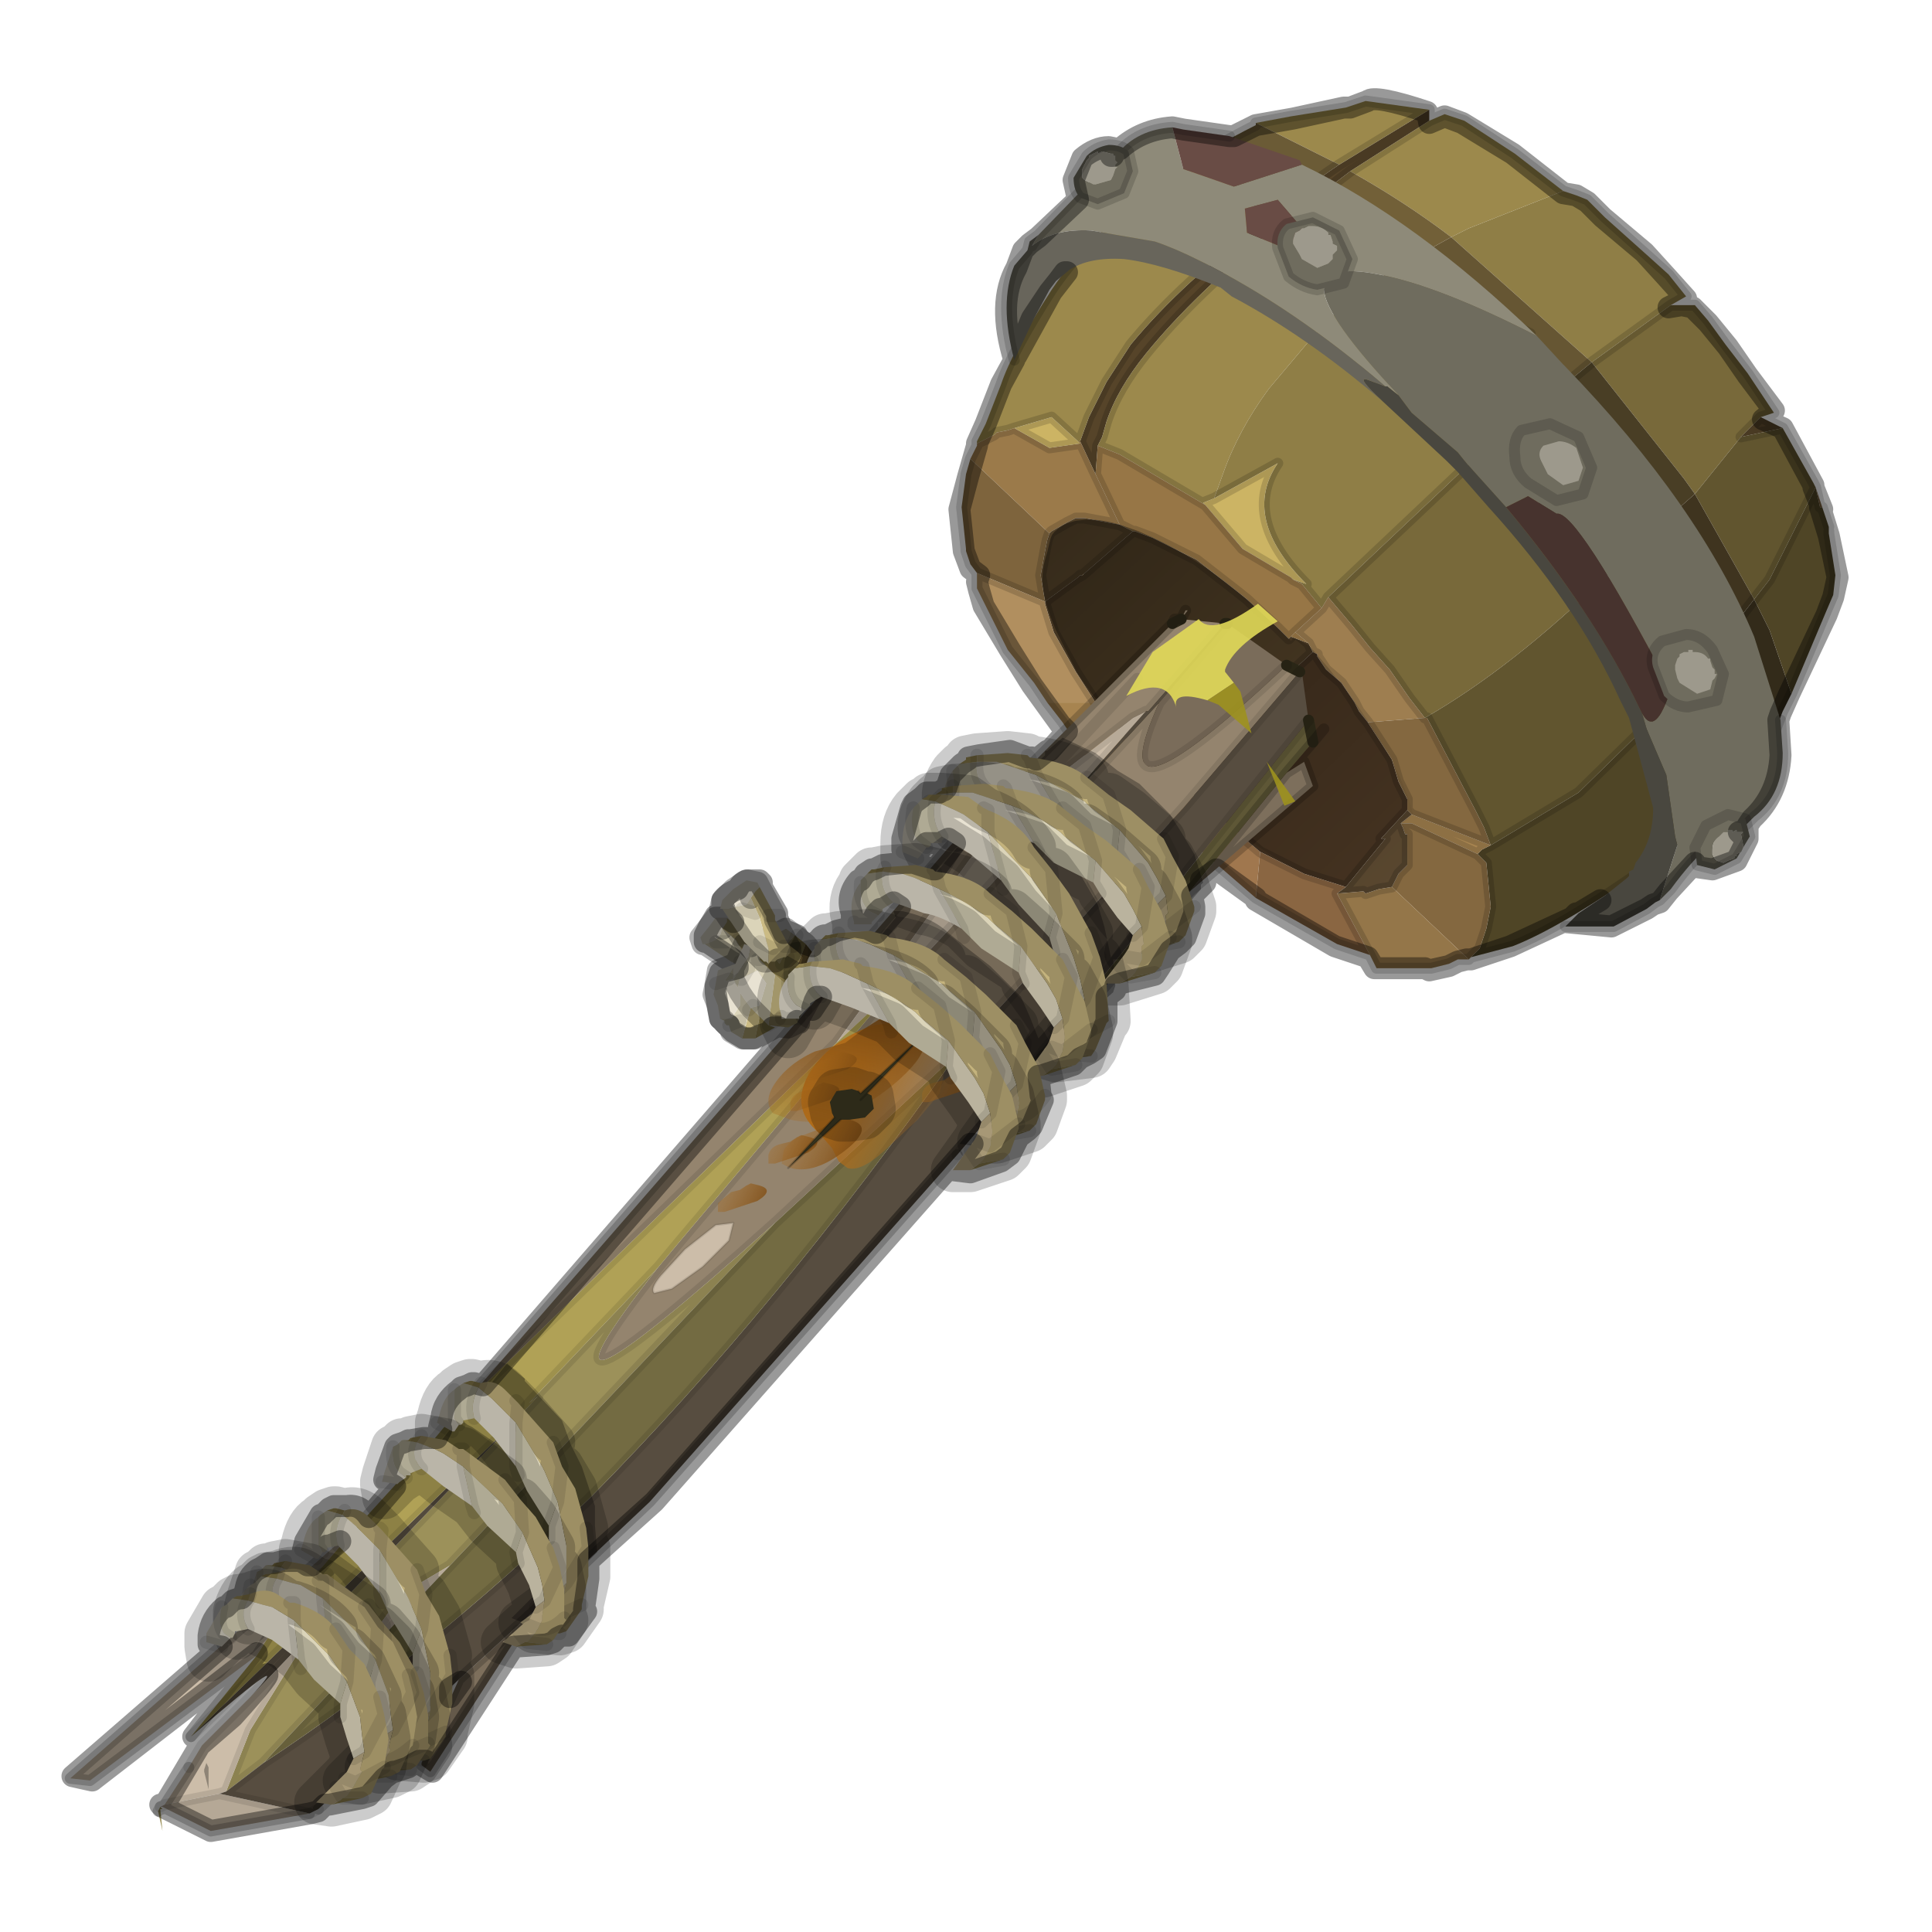 <?xml version="1.0" encoding="UTF-8" standalone="no"?>
<svg xmlns:xlink="http://www.w3.org/1999/xlink" height="440.0px" width="440.0px" xmlns="http://www.w3.org/2000/svg">
  <g transform="matrix(10.0, 0.0, 0.0, 10.0, 0.0, 0.0)">
    <use height="44.0" transform="matrix(1.0, 0.0, 0.0, 1.0, 0.0, 0.0)" width="44.0" xlink:href="#shape0"/>
    <use height="80.25" transform="matrix(0.051, 0.053, 0.041, -0.039, 22.45, 13.6)" width="151.5" xlink:href="#sprite0"/>
    <use height="39.95" transform="matrix(1.0, 0.0, 0.0, 1.0, 1.4, 2.0)" width="40.7" xlink:href="#shape2"/>
  </g>
  <defs>
    <g id="shape0" transform="matrix(1.0, 0.0, 0.0, 1.0, 0.0, 0.0)">
      <path d="M44.0 44.0 L0.0 44.0 0.0 0.0 44.0 0.0 44.0 44.0" fill="#43adca" fill-opacity="0.0" fill-rule="evenodd" stroke="none"/>
      <path d="M38.05 6.95 L38.3 6.95 38.55 6.95 38.6 6.95 38.9 7.3 39.3 7.85 39.8 8.5 40.4 9.4 40.1 9.5 39.65 9.95 38.6 11.25 38.35 10.9 36.25 8.25 38.05 6.95 M33.85 10.2 L36.6 13.1 Q34.45 15.2 32.45 16.35 L32.1 15.9 31.65 15.25 31.2 14.75 30.8 14.25 30.25 13.6 33.85 10.2" fill="#78693a" fill-rule="evenodd" stroke="none"/>
      <path d="M39.65 9.95 L40.1 9.5 40.6 9.75 39.65 9.95 M32.55 2.5 L32.55 2.75 30.75 3.9 29.05 5.2 28.85 5.0 29.05 5.2 Q27.2 6.7 26.1 8.05 25.45 8.85 25.2 9.6 L25.1 9.95 25.0 10.15 24.95 10.8 24.6 10.05 24.8 9.5 25.2 8.7 25.75 7.85 Q26.95 6.4 28.85 5.0 29.6 4.35 30.5 3.75 L32.55 2.5" fill="#564429" fill-rule="evenodd" stroke="none"/>
      <path d="M38.6 11.25 L39.65 9.95 40.6 9.75 41.3 11.0 41.35 11.1 40.3 13.2 39.95 13.65 38.6 11.25 M38.7 15.25 L38.3 15.75 35.95 18.05 33.95 19.25 33.8 18.85 33.6 18.45 32.5 16.35 32.45 16.35 Q34.45 15.2 36.6 13.1 L38.7 15.25" fill="#61552f" fill-rule="evenodd" stroke="none"/>
      <path d="M41.5 11.55 L41.65 12.0 41.65 12.1 41.65 12.15 41.8 13.1 41.75 13.55 41.6 13.9 40.8 15.8 40.3 14.35 39.95 13.65 40.3 13.2 41.35 11.1 41.45 11.55 41.5 11.55 M40.35 16.85 Q39.35 18.5 37.65 19.65 35.6 21.1 34.45 21.55 L33.5 21.8 33.7 21.6 33.85 21.15 33.95 20.65 33.85 19.65 33.75 19.55 33.65 19.45 33.75 19.35 33.95 19.25 35.95 18.05 38.3 15.75 38.7 15.25 40.35 16.85" fill="#4f4526" fill-rule="evenodd" stroke="none"/>
      <path d="M41.35 11.1 L41.5 11.55 41.45 11.55 41.35 11.1" fill="#745a36" fill-rule="evenodd" stroke="none"/>
      <path d="M40.8 15.8 L40.6 16.2 40.35 16.85 38.7 15.25 39.95 13.65 40.3 14.35 40.8 15.8" fill="#332b1a" fill-rule="evenodd" stroke="none"/>
      <path d="M22.25 10.1 L22.25 10.05 22.45 9.65 22.8 8.75 Q23.05 8.0 23.95 6.6 24.85 5.25 26.6 4.1 L27.4 3.5 28.85 5.0 Q26.95 6.4 25.75 7.85 L25.2 8.7 24.8 9.5 24.6 10.05 24.55 10.05 23.95 9.5 23.1 9.75 22.95 9.8 22.7 9.85 22.65 9.9 22.25 10.1 M28.6 2.8 L29.4 2.65 30.65 2.45 30.8 2.4 31.1 2.3 32.55 2.5 30.5 3.75 28.6 2.8 M32.55 2.75 L32.9 2.6 33.35 2.75 34.5 3.5 35.6 4.35 33.45 5.2 33.05 5.4 Q32.0 4.6 30.75 3.9 L32.55 2.75 M30.0 6.2 L29.9 6.3 Q29.85 6.7 30.25 7.25 L28.9 8.85 Q28.2 9.8 27.85 10.8 L27.65 11.35 27.4 11.45 27.45 11.5 25.5 10.35 25.0 10.15 25.1 9.95 25.2 9.6 Q25.45 8.85 26.1 8.05 27.2 6.7 29.05 5.2 L30.0 6.2" fill="#9c894c" fill-rule="evenodd" stroke="none"/>
      <path d="M38.05 6.95 L36.25 8.25 33.05 5.4 33.45 5.2 35.6 4.35 35.9 4.45 36.15 4.55 36.55 4.95 37.5 5.8 38.0 6.25 38.4 6.75 38.05 6.95 M30.25 7.25 L30.7 6.95 33.85 10.2 30.25 13.6 30.1 13.85 29.65 13.3 29.45 13.2 29.75 13.3 Q28.25 11.8 29.1 10.55 L27.65 11.35 27.85 10.8 Q28.2 9.8 28.9 8.85 L30.25 7.25 31.5 8.75 30.25 7.25" fill="#8f7e46" fill-rule="evenodd" stroke="none"/>
      <path d="M27.4 3.5 Q28.1 3.1 28.6 2.85 L28.6 2.8 30.5 3.75 Q29.6 4.35 28.85 5.0 L27.4 3.5" fill="#6b5b36" fill-rule="evenodd" stroke="none"/>
      <path d="M30.75 3.9 Q32.0 4.6 33.05 5.4 L31.6 6.2 31.35 6.15 30.0 6.2 29.05 5.2 30.75 3.9" fill="#726038" fill-rule="evenodd" stroke="none"/>
      <path d="M31.6 6.2 L33.05 5.4 36.25 8.25 34.2 9.95 33.85 10.2 30.7 6.95 31.6 6.2 Q32.95 6.6 34.85 7.6 32.95 6.6 31.6 6.2" fill="#665633" fill-rule="evenodd" stroke="none"/>
      <path d="M36.25 8.25 L38.35 10.9 38.6 11.25 37.4 12.3 36.6 13.1 33.85 10.2 34.2 9.95 36.25 8.25" fill="#493e25" fill-rule="evenodd" stroke="none"/>
      <path d="M22.1 10.45 L22.25 10.15 22.25 10.1 22.65 9.9 22.7 9.85 22.95 9.8 23.1 9.75 23.9 10.2 24.6 10.1 24.55 10.05 24.6 10.05 24.95 10.8 25.5 11.95 24.7 11.8 24.5 11.8 24.3 11.9 23.95 12.1 23.9 12.15 22.1 10.45" fill="#9b7a4a" fill-rule="evenodd" stroke="none"/>
      <path d="M22.25 13.05 L22.1 12.85 22.0 12.55 22.0 12.5 21.9 11.55 22.0 10.8 22.1 10.45 23.9 12.15 23.85 12.3 23.8 12.55 23.7 13.1 23.8 13.7 22.25 13.05" fill="#7e643d" fill-rule="evenodd" stroke="none"/>
      <path d="M23.1 9.75 L23.95 9.5 24.55 10.05 24.6 10.1 23.9 10.2 23.1 9.75 M29.45 13.2 L29.4 13.15 28.3 12.5 27.45 11.5 27.4 11.45 27.65 11.35 29.1 10.55 Q28.25 11.8 29.75 13.3 L29.45 13.2" fill="#ccb464" fill-rule="evenodd" stroke="none"/>
      <path d="M24.95 10.8 L25.0 10.15 25.5 10.35 27.45 11.5 28.3 12.5 29.4 13.15 29.45 13.2 29.65 13.3 30.1 13.85 29.5 14.4 29.4 14.5 29.35 14.55 29.1 14.3 28.4 13.65 28.15 13.45 27.25 12.75 26.25 12.25 25.85 12.1 25.8 12.1 25.5 11.95 24.95 10.8" fill="#977646" fill-rule="evenodd" stroke="none"/>
      <path d="M25.5 11.95 L25.8 12.1 24.65 13.1 24.6 13.1 24.55 13.15 23.8 13.7 23.7 13.1 23.8 12.55 23.85 12.3 23.9 12.15 23.95 12.1 24.3 11.9 24.5 11.8 24.7 11.8 25.5 11.95" fill="#5b482d" fill-rule="evenodd" stroke="none"/>
      <path d="M25.8 12.1 L25.85 12.1 26.25 12.25 27.25 12.75 28.15 13.45 28.4 13.65 29.1 14.3 29.35 14.55 29.4 14.5 29.8 14.65 29.9 14.85 26.75 17.75 26.6 17.95 26.35 17.7 25.9 17.2 25.6 16.75 24.95 16.0 24.5 15.3 24.25 14.85 24.0 14.4 23.8 13.75 23.8 13.7 24.55 13.15 24.6 13.1 24.65 13.1 25.8 12.1 M24.65 13.1 L24.55 13.15 24.65 13.1" fill="#503f27" fill-rule="evenodd" stroke="none"/>
      <path d="M23.85 16.0 L23.55 15.55 22.95 14.8 22.5 13.9 22.25 13.4 22.25 13.2 22.25 13.05 23.8 13.7 23.8 13.75 24.0 14.4 24.25 14.85 24.5 15.3 24.95 16.0 23.85 16.0" fill="#b18f5f" fill-rule="evenodd" stroke="none"/>
      <path d="M26.15 18.7 L25.6 18.15 24.9 17.5 24.2 16.45 23.85 16.0 24.95 16.0 25.6 16.75 25.9 17.2 26.35 17.7 26.6 17.95 26.15 18.7 M32.15 18.55 L33.95 19.25 33.75 19.35 33.65 19.45 32.15 18.75 31.9 18.75 32.15 18.55" fill="#a78450" fill-rule="evenodd" stroke="none"/>
      <path d="M26.4 18.55 L26.15 18.7 26.6 17.95 26.75 17.75 26.4 18.55" fill="#5e4a2e" fill-rule="evenodd" stroke="none"/>
      <path d="M28.6 20.45 L26.4 18.55 26.75 17.75 28.7 19.4 28.6 20.45" fill="#a0774e" fill-rule="evenodd" stroke="none"/>
      <path d="M39.95 13.65 L38.7 15.25 36.6 13.1 37.4 12.3 38.6 11.25 39.95 13.65" fill="#3f341f" fill-rule="evenodd" stroke="none"/>
      <path d="M29.5 14.4 L30.1 13.85 30.25 13.6 30.8 14.25 31.2 14.75 31.65 15.25 32.1 15.9 32.45 16.35 31.15 16.45 30.95 16.2 30.85 16.0 30.55 15.55 30.2 15.25 30.0 14.95 30.0 14.9 29.9 14.85 29.8 14.65 29.5 14.4" fill="#9e7e50" fill-rule="evenodd" stroke="none"/>
      <path d="M29.4 14.5 L29.5 14.4 29.8 14.65 29.4 14.5" fill="#a3804b" fill-rule="evenodd" stroke="none"/>
      <path d="M31.15 16.45 L31.7 17.3 31.85 17.8 32.05 18.2 32.05 18.45 31.45 19.1 31.55 19.1 30.65 20.2 29.7 19.9 28.7 19.4 26.75 17.75 29.9 14.85 30.0 14.9 30.0 14.95 30.2 15.25 30.55 15.55 30.85 16.0 30.95 16.2 31.15 16.45" fill="#453321" fill-rule="evenodd" stroke="none"/>
      <path d="M33.5 21.8 L33.45 21.85 31.7 20.2 31.85 19.9 32.05 19.7 32.05 19.4 32.05 19.0 32.0 19.0 31.95 18.85 31.9 18.75 32.15 18.75 33.65 19.45 33.75 19.55 33.85 19.65 33.95 20.65 33.85 21.15 33.7 21.6 33.5 21.8 M32.45 16.35 L32.5 16.35 33.6 18.45 33.8 18.85 33.95 19.25 32.15 18.55 32.05 18.45 32.05 18.2 31.85 17.8 31.7 17.3 31.15 16.45 32.45 16.35" fill="#846840" fill-rule="evenodd" stroke="none"/>
      <path d="M32.15 18.55 L31.9 18.75 31.95 18.85 32.0 19.0 32.05 19.0 32.05 19.4 32.05 19.7 31.85 19.9 31.7 20.2 31.4 20.25 31.1 20.35 31.05 20.3 30.45 20.35 30.65 20.2 31.55 19.1 31.45 19.1 32.05 18.45 32.15 18.55" fill="#59472f" fill-rule="evenodd" stroke="none"/>
      <path d="M33.45 21.85 L33.2 21.85 33.0 21.95 32.6 22.05 32.5 22.05 31.35 22.05 31.2 21.75 30.45 20.35 31.05 20.3 31.1 20.35 31.4 20.25 31.7 20.2 33.45 21.85" fill="#947649" fill-rule="evenodd" stroke="none"/>
      <path d="M31.2 21.75 L30.45 21.5 28.6 20.45 28.7 19.4 29.7 19.9 30.65 20.2 30.45 20.35 31.2 21.75" fill="#8a6642" fill-rule="evenodd" stroke="none"/>
      <path d="M40.1 9.5 L40.4 9.4 39.8 8.5 39.3 7.85 38.9 7.3 38.6 6.95 38.55 6.95 38.3 6.95 38.05 6.95 36.25 8.25 34.2 9.95 33.85 10.2 36.6 13.1 M39.65 9.95 L40.1 9.5 40.6 9.75 41.3 11.0 41.35 11.1 41.45 11.55 41.5 11.55 41.65 12.0 M41.65 12.1 L41.65 12.15 41.8 13.1 41.75 13.55 41.6 13.9 40.8 15.8 40.6 16.2 40.35 16.85 Q39.35 18.5 37.65 19.65 35.6 21.1 34.45 21.55 L33.5 21.8 33.45 21.85 33.2 21.85 33.0 21.95 32.6 22.05 32.5 22.05 31.35 22.05 31.2 21.75 30.45 21.5 28.6 20.45 26.4 18.55 26.15 18.7 25.6 18.15 24.9 17.5 24.2 16.45 23.85 16.0 23.55 15.55 22.95 14.8 22.5 13.9 22.25 13.4 22.25 13.2 22.25 13.05 22.1 12.85 22.0 12.55 22.0 12.5 21.9 11.55 22.0 10.8 22.1 10.45 22.25 10.15 22.25 10.1 22.25 10.05 22.45 9.65 22.8 8.75 Q23.05 8.0 23.95 6.6 24.85 5.25 26.6 4.1 L27.4 3.5 Q28.1 3.1 28.6 2.85 L28.6 2.8 29.4 2.65 30.65 2.45 30.8 2.4 31.1 2.3 32.55 2.5 32.55 2.75 32.9 2.6 33.35 2.75 34.5 3.5 35.6 4.35 35.9 4.45 36.15 4.55 36.55 4.95 37.5 5.8 38.0 6.25 38.4 6.75 38.05 6.95 M39.65 9.95 L40.6 9.75 M39.95 13.65 L38.7 15.25 40.35 16.85 M39.95 13.65 L40.3 13.2 41.35 11.1 M32.55 2.75 L30.75 3.9 M30.5 3.75 L32.55 2.5 M30.0 6.2 L31.35 6.15 31.6 6.2 Q32.95 6.6 34.85 7.6 M30.7 6.95 L30.0 6.2 29.9 6.3 Q29.85 6.7 30.25 7.25 L31.5 8.75 M28.85 5.0 L29.05 5.2 30.75 3.9 M29.05 5.2 L30.0 6.2 M28.85 5.0 Q29.6 4.35 30.5 3.75 M33.85 10.2 L30.7 6.95 M22.25 10.1 L22.65 9.9 22.7 9.85 22.95 9.8 23.1 9.75 23.95 9.5 24.55 10.05 24.6 10.05 24.8 9.5 25.2 8.7 25.75 7.85 Q26.95 6.4 28.85 5.0 L27.4 3.5 M23.1 9.75 L23.9 10.2 24.6 10.1 24.55 10.05 M24.95 10.8 L25.0 10.15 25.1 9.95 25.2 9.6 Q25.45 8.85 26.1 8.05 27.2 6.7 29.05 5.2 M24.6 10.05 L24.95 10.8 25.5 11.95 25.8 12.1 25.85 12.1 26.25 12.25 27.25 12.75 28.15 13.45 28.4 13.65 29.1 14.3 29.35 14.55 29.4 14.5 29.5 14.4 30.1 13.85 29.65 13.3 29.45 13.2 29.4 13.15 28.3 12.5 27.45 11.5 25.5 10.35 25.0 10.15 M27.65 11.35 L27.4 11.45 27.45 11.5 M25.5 11.95 L24.7 11.8 24.5 11.8 24.3 11.9 23.95 12.1 23.9 12.15 23.85 12.3 23.8 12.55 23.7 13.1 23.8 13.7 24.55 13.15 24.6 13.1 24.65 13.1 25.8 12.1 M24.95 16.0 L24.5 15.3 24.25 14.85 24.0 14.4 23.8 13.75 23.8 13.7 22.25 13.05 M24.55 13.15 L24.65 13.1 M26.6 17.95 L26.35 17.7 25.9 17.2 25.6 16.75 24.95 16.0 M26.6 17.95 L26.15 18.7 M26.75 17.75 L26.6 17.95 M33.95 19.25 L35.95 18.05 38.3 15.75 38.7 15.25 36.6 13.1 M32.45 16.35 L32.5 16.35 33.6 18.45 33.8 18.85 33.95 19.25 32.15 18.55 31.9 18.75 32.15 18.75 33.65 19.45 33.75 19.35 33.95 19.25 M30.25 13.6 L30.1 13.85 M30.25 13.6 L30.8 14.25 31.2 14.75 31.65 15.25 32.1 15.9 32.45 16.35 M31.15 16.45 L31.7 17.3 31.85 17.8 32.05 18.2 32.05 18.45 32.15 18.55 M29.45 13.2 L29.75 13.3 Q28.25 11.8 29.1 10.55 L27.65 11.35 M31.15 16.45 L30.95 16.2 30.85 16.0 30.55 15.55 30.2 15.25 30.0 14.95 M30.0 14.9 L29.9 14.85 26.75 17.75 28.7 19.4 29.7 19.9 30.65 20.2 31.55 19.1 31.45 19.1 32.05 18.45 M29.8 14.65 L29.9 14.85 M29.8 14.65 L29.5 14.4 M31.9 18.75 L31.95 18.85 32.0 19.0 32.05 19.0 32.05 19.4 32.05 19.7 31.85 19.9 31.7 20.2 31.4 20.25 31.1 20.35 31.05 20.3 30.45 20.35 31.2 21.75 M30.65 20.2 L30.45 20.35 M33.5 21.8 L33.7 21.6 33.85 21.15 33.95 20.65 33.85 19.65 33.75 19.55 33.65 19.45 M33.85 10.2 L30.25 13.6" fill="none" stroke="#000000" stroke-linecap="round" stroke-linejoin="round" stroke-opacity="0.153" stroke-width="0.25"/>
      <path d="M40.55 16.4 L40.6 17.15 Q40.6 18.1 39.95 18.6 L39.8 18.75 39.75 18.8 Q39.0 18.95 38.05 20.25 L37.8 20.5 38.2 19.25 38.15 19.05 37.95 17.65 37.5 16.6 37.4 16.25 Q37.7 16.8 38.05 15.7 35.9 11.6 35.45 11.7 L34.8 11.3 34.3 11.55 33.4 10.55 33.2 10.3 32.15 9.4 31.85 9.0 Q30.2 7.25 30.15 6.6 30.15 6.0 31.4 6.25 32.75 6.5 35.0 7.65 L35.6 8.3 35.65 8.35 Q38.7 11.5 39.95 14.5 L40.55 16.4" fill="#6f6c5e" fill-rule="evenodd" stroke="none"/>
      <path d="M31.85 9.0 L32.15 9.4 33.2 10.3 33.4 10.55 34.3 11.55 Q36.3 13.95 37.35 16.15 L37.4 16.25 37.5 16.6 37.95 17.65 38.15 19.05 38.2 19.25 37.8 20.5 37.7 20.55 37.5 20.7 36.75 21.1 35.65 21.1 35.95 20.8 36.55 20.4 37.05 20.0 37.0 20.05 37.1 19.95 37.1 19.85 37.2 19.8 37.25 19.65 Q37.65 19.15 37.65 18.4 L37.1 16.35 37.0 16.15 36.9 15.95 Q35.9 13.75 33.9 11.55 L33.2 10.75 32.95 10.5 31.5 9.15 Q30.85 8.55 31.15 8.65 L31.55 8.8 31.6 8.8 31.85 9.0" fill="#49473f" fill-rule="evenodd" stroke="none"/>
      <path d="M35.0 7.65 Q32.75 6.5 31.4 6.25 30.15 6.0 30.15 6.6 30.2 7.25 31.85 9.0 L31.6 8.8 31.55 8.8 Q29.45 7.0 27.35 5.95 26.75 5.65 26.3 5.5 L24.85 5.25 Q24.0 5.2 23.5 5.6 L23.65 5.35 25.25 3.7 25.45 3.5 Q25.9 2.95 26.7 2.9 L26.95 3.85 28.1 4.25 29.65 3.75 Q32.25 5.0 35.0 7.65 M28.4 5.3 L29.25 5.65 29.7 5.25 29.1 4.55 28.35 4.75 28.4 5.3" fill="#8e8a79" fill-rule="evenodd" stroke="none"/>
      <path d="M31.5 9.15 Q29.75 7.65 28.05 6.75 L27.8 6.55 Q26.45 6.0 25.6 5.9 24.8 5.85 24.35 6.15 L24.05 6.4 23.9 6.6 23.55 7.25 23.1 8.2 Q22.75 6.9 23.1 6.05 L23.4 5.7 23.45 5.5 23.65 5.35 23.5 5.6 Q24.0 5.2 24.85 5.25 L26.3 5.5 Q26.75 5.65 27.35 5.95 29.45 7.0 31.55 8.8 L31.15 8.65 Q30.85 8.55 31.5 9.15" fill="#68655b" fill-rule="evenodd" stroke="none"/>
      <path d="M26.7 2.9 L26.95 2.95 28.0 3.1 29.6 3.65 29.65 3.75 28.1 4.25 26.95 3.85 26.7 2.9 M28.4 5.3 L28.35 4.75 29.1 4.55 29.7 5.25 29.25 5.65 28.4 5.3" fill="#694c45" fill-rule="evenodd" stroke="none"/>
      <path d="M34.3 11.55 L34.8 11.3 35.45 11.7 Q35.9 11.6 38.05 15.7 37.7 16.8 37.4 16.25 L37.35 16.15 Q36.3 13.95 34.3 11.55" fill="#47332e" fill-rule="evenodd" stroke="none"/>
      <path d="M37.8 20.5 L38.05 20.25 Q39.0 18.95 39.75 18.8 L39.8 18.75 39.95 18.6 Q40.6 18.1 40.6 17.15 L40.55 16.4 M37.8 20.5 L37.7 20.55 37.5 20.7 36.75 21.1 35.65 21.1 M23.1 8.2 Q22.75 6.9 23.1 6.05 L23.4 5.7 23.45 5.5 23.65 5.35 25.25 3.7 25.45 3.5 Q25.9 2.95 26.7 2.9 L26.95 2.95 28.0 3.1 M23.5 5.6 L23.65 5.35" fill="none" stroke="#000000" stroke-linecap="round" stroke-linejoin="round" stroke-opacity="0.153" stroke-width="0.25"/>
      <path d="M34.8 11.0 Q34.5 10.75 34.5 10.4 34.45 10.0 34.65 9.8 L35.3 9.65 35.95 9.95 36.25 10.65 36.05 11.25 35.45 11.4 34.8 11.0 M35.5 10.05 L35.15 10.15 Q35.0 10.3 35.1 10.5 L35.25 10.8 35.6 11.05 35.95 10.95 36.05 10.65 35.9 10.2 Q35.7 10.05 35.5 10.05" fill="#6f6c5e" fill-rule="evenodd" stroke="none"/>
      <path d="M35.5 10.05 Q35.7 10.05 35.9 10.2 L36.05 10.65 35.95 10.95 35.6 11.05 35.25 10.8 35.1 10.5 Q35.0 10.3 35.15 10.15 L35.5 10.05" fill="#9d998c" fill-rule="evenodd" stroke="none"/>
      <path d="M34.8 11.0 L35.45 11.4 36.05 11.25 36.25 10.65 35.95 9.95 35.3 9.65 34.65 9.8 Q34.45 10.0 34.5 10.4 34.5 10.75 34.8 11.0 Z" fill="none" stroke="#000000" stroke-linecap="round" stroke-linejoin="round" stroke-opacity="0.153" stroke-width="0.25"/>
      <path d="M30.25 5.3 Q30.1 5.15 29.9 5.15 L29.8 5.15 29.7 5.2 29.65 5.2 29.6 5.25 29.5 5.3 29.45 5.45 29.45 5.55 29.6 5.8 29.65 5.9 30.0 6.1 30.25 6.0 30.35 5.9 30.35 5.8 30.45 5.7 30.45 5.6 30.35 5.55 30.35 5.5 30.3 5.35 30.25 5.35 30.25 5.3 M30.5 5.25 L30.8 5.9 30.6 6.45 30.0 6.6 Q29.65 6.55 29.35 6.3 L29.1 5.65 Q29.05 5.3 29.3 5.1 L29.9 4.95 30.5 5.25" fill="#6f6c5e" fill-rule="evenodd" stroke="none"/>
      <path d="M30.25 5.3 L30.25 5.35 30.3 5.35 30.35 5.5 30.35 5.55 30.45 5.6 30.45 5.7 30.35 5.8 30.35 5.9 30.25 6.0 30.0 6.1 29.65 5.9 29.6 5.8 29.45 5.55 29.45 5.45 29.5 5.3 29.6 5.25 29.65 5.2 29.7 5.2 29.8 5.15 29.9 5.15 Q30.1 5.15 30.25 5.3" fill="#9d998c" fill-rule="evenodd" stroke="none"/>
      <path d="M30.5 5.25 L29.9 4.95 29.3 5.1 Q29.05 5.3 29.1 5.65 L29.35 6.3 Q29.65 6.55 30.0 6.6 L30.6 6.45 30.8 5.9 30.5 5.25 Z" fill="none" stroke="#000000" stroke-linecap="round" stroke-linejoin="round" stroke-opacity="0.153" stroke-width="0.25"/>
      <path d="M38.9 15.0 Q38.8 14.85 38.6 14.85 L38.55 14.85 38.55 14.8 38.45 14.8 38.45 14.85 38.35 14.85 38.25 14.9 38.25 14.95 38.2 15.0 38.15 15.15 38.15 15.25 38.2 15.45 38.25 15.55 38.65 15.8 38.95 15.7 39.0 15.5 39.05 15.45 39.1 15.35 39.05 15.35 39.05 15.25 39.0 15.2 38.95 15.05 38.95 15.0 38.9 15.0 M39.25 15.35 L39.1 15.95 38.45 16.1 Q38.15 16.1 37.9 15.85 L37.65 15.2 Q37.55 14.85 37.85 14.6 L38.4 14.45 Q38.75 14.45 39.0 14.8 L39.25 15.35" fill="#6f6c5e" fill-rule="evenodd" stroke="none"/>
      <path d="M38.9 15.0 L38.95 15.0 38.95 15.05 39.0 15.2 39.05 15.25 39.05 15.35 39.1 15.35 39.05 15.45 39.0 15.5 38.95 15.7 38.65 15.8 38.25 15.55 38.2 15.45 38.15 15.25 38.15 15.15 38.2 15.0 38.25 14.95 38.25 14.9 38.35 14.85 38.45 14.85 38.45 14.8 38.55 14.8 38.55 14.85 38.6 14.85 Q38.8 14.85 38.9 15.0" fill="#9d998c" fill-rule="evenodd" stroke="none"/>
      <path d="M39.25 15.35 L39.0 14.8 Q38.75 14.45 38.4 14.45 L37.85 14.6 Q37.55 14.85 37.65 15.2 L37.9 15.85 Q38.15 16.1 38.45 16.1 L39.1 15.95 39.25 15.35 Z" fill="none" stroke="#000000" stroke-linecap="round" stroke-linejoin="round" stroke-opacity="0.153" stroke-width="0.25"/>
      <path d="M24.8 3.6 L24.75 3.65 24.7 3.75 24.65 3.85 24.65 4.05 24.7 4.1 24.9 4.2 24.95 4.2 25.3 4.1 25.35 4.0 25.4 3.85 25.45 3.8 25.4 3.8 25.4 3.75 25.45 3.7 25.4 3.65 25.4 3.55 25.35 3.55 25.35 3.5 25.3 3.5 25.1 3.45 25.0 3.5 25.0 3.45 24.9 3.5 24.8 3.55 24.8 3.6 M24.6 4.5 Q24.45 4.35 24.45 4.05 L24.75 3.55 Q24.95 3.35 25.25 3.3 25.55 3.3 25.7 3.45 L25.8 3.9 25.6 4.4 25.0 4.65 24.6 4.5" fill="#6f6c5e" fill-rule="evenodd" stroke="none"/>
      <path d="M24.8 3.6 L24.8 3.55 24.9 3.5 25.0 3.45 25.0 3.5 25.1 3.45 25.3 3.5 25.35 3.5 25.35 3.55 25.4 3.55 25.4 3.65 25.45 3.7 25.4 3.75 25.4 3.8 25.45 3.8 25.4 3.85 25.35 4.0 25.3 4.1 24.95 4.2 24.9 4.2 24.7 4.1 24.65 4.05 24.65 3.85 24.7 3.75 24.75 3.65 24.8 3.6" fill="#9d998c" fill-rule="evenodd" stroke="none"/>
      <path d="M24.6 4.5 L25.0 4.65 25.6 4.4 25.8 3.9 25.7 3.45 Q25.55 3.3 25.25 3.3 24.95 3.35 24.75 3.55 L24.45 4.05 Q24.45 4.35 24.6 4.5 Z" fill="none" stroke="#000000" stroke-linecap="round" stroke-linejoin="round" stroke-opacity="0.153" stroke-width="0.25"/>
      <path d="M39.0 19.35 L39.0 19.45 39.05 19.55 39.1 19.6 39.25 19.65 39.35 19.6 39.5 19.55 39.5 19.5 39.55 19.5 39.55 19.45 39.65 19.4 39.7 19.3 39.7 19.25 39.65 19.0 39.7 18.95 39.55 18.95 39.55 18.9 39.45 18.95 39.45 18.9 39.35 18.9 39.35 18.95 39.25 18.95 39.15 19.05 Q39.0 19.15 39.0 19.35 M39.85 19.05 L39.55 19.55 39.05 19.8 38.65 19.7 38.6 19.3 38.85 18.8 39.35 18.55 39.75 18.65 39.85 19.05" fill="#6f6c5e" fill-rule="evenodd" stroke="none"/>
      <path d="M39.0 19.35 Q39.0 19.15 39.15 19.05 L39.25 18.95 39.35 18.95 39.35 18.9 39.45 18.9 39.45 18.95 39.55 18.9 39.55 18.95 39.7 18.95 39.65 19.0 39.7 19.25 39.7 19.3 39.65 19.4 39.55 19.45 39.55 19.5 39.5 19.5 39.5 19.55 39.35 19.6 39.25 19.65 39.1 19.6 39.05 19.55 39.0 19.45 39.0 19.35" fill="#9d998c" fill-rule="evenodd" stroke="none"/>
      <path d="M39.85 19.05 L39.55 19.55 39.05 19.8 38.65 19.7 38.6 19.3 38.85 18.8 39.35 18.55 39.75 18.65 39.85 19.05 Z" fill="none" stroke="#000000" stroke-linecap="round" stroke-linejoin="round" stroke-opacity="0.153" stroke-width="0.25"/>
    </g>
    <g id="sprite0" transform="matrix(1.0, 0.0, 0.0, 1.0, 0.0, 0.0)">
      <use height="80.25" transform="matrix(1.0, 0.0, 0.0, 1.0, 0.0, 0.0)" width="151.5" xlink:href="#shape1"/>
    </g>
    <g id="shape1" transform="matrix(1.0, 0.0, 0.0, 1.0, 0.0, 0.0)">
      <path d="M151.5 37.4 Q151.25 38.6 150.95 43.15 150.7 47.2 150.4 47.75 149.3 50.1 147.4 52.45 146.0 54.25 144.0 56.05 L143.45 56.55 Q142.9 57.05 141.75 57.2 140.5 57.4 139.85 57.85 L139.85 63.45 135.8 66.15 Q133.75 67.45 130.3 69.1 127.45 70.55 124.15 71.8 118.35 74.1 110.9 75.9 L105.65 77.1 102.75 77.7 95.4 78.7 89.25 79.6 84.45 79.95 84.2 80.0 82.25 80.15 80.1 80.25 74.85 78.05 74.9 76.35 69.3 76.15 57.05 75.2 52.7 74.55 Q44.35 73.25 36.9 70.95 29.2 68.55 22.35 65.1 L17.8 62.7 12.6 59.3 Q7.1 55.25 4.1 50.85 L2.25 47.75 Q1.55 46.45 0.8 44.15 L0.8 44.1 Q0.05 41.6 0.0 38.15 L0.15 36.85 Q0.4 35.65 1.1 34.25 L2.95 30.55 Q4.9 25.85 7.0 22.85 9.9 18.8 14.25 15.85 L14.35 15.8 Q17.95 13.3 22.35 11.15 L28.7 8.55 36.15 5.6 Q40.85 4.15 47.95 3.4 L60.75 2.2 68.4 0.9 76.35 0.0 82.05 0.1 82.05 4.6 Q100.6 5.25 115.75 9.9 123.45 12.25 130.3 15.65 136.25 18.6 141.5 24.45 L141.5 19.95 Q144.5 23.35 147.15 27.45 L147.7 28.4 Q149.05 30.55 150.0 33.15 L151.5 37.4 M81.65 20.35 L81.7 19.4 81.6 20.35 81.65 20.35 M15.85 34.7 L15.75 33.45 15.6 34.9 15.75 34.75 15.85 34.7" fill="url(#gradient0)" fill-rule="evenodd" stroke="none"/>
    </g>
    <linearGradient gradientTransform="matrix(0.092, 0.0, 0.0, 0.049, 75.75, 40.1)" gradientUnits="userSpaceOnUse" id="gradient0" spreadMethod="pad" x1="-819.2" x2="819.2">
      <stop offset="0.0" stop-color="#000000" stop-opacity="0.408"/>
      <stop offset="1.0" stop-color="#000000" stop-opacity="0.0"/>
    </linearGradient>
    <g id="shape2" transform="matrix(1.0, 0.0, 0.0, 1.0, -1.4, -2.0)">
      <path d="M26.7 14.2 L26.9 14.1 26.7 14.2 26.75 14.1 26.9 14.1 27.0 13.9 27.05 13.9 26.9 14.1 27.9 14.2 26.15 16.2 26.1 16.2 25.8 16.35 23.1 18.45 22.1 19.55 19.05 23.75 10.45 32.1 21.65 19.25 26.7 14.2 M25.9 15.45 L23.1 18.45 25.9 15.45 M29.3 15.15 L29.6 15.3 26.95 18.4 21.8 24.0 17.65 27.85 Q11.3 33.55 15.0 28.85 L15.5 28.25 20.1 22.8 20.25 22.65 20.4 22.45 20.45 22.4 20.5 22.35 20.7 22.2 20.7 22.15 23.4 19.25 26.4 16.0 Q24.9 19.3 29.3 15.15 M20.6 22.3 L20.7 22.2 20.5 22.35 20.45 22.4 20.6 22.3 M20.4 22.45 L20.5 22.35 20.85 22.05 20.7 22.15 20.85 22.05 20.5 22.35 20.4 22.45" fill="#94846e" fill-rule="evenodd" stroke="none"/>
      <path d="M29.3 17.6 L29.7 17.35 29.9 17.9 27.1 20.3 29.3 17.6 M12.15 36.7 L9.8 40.35 9.6 40.2 9.6 40.15 10.45 38.25 12.15 36.7" fill="#7d6f5c" fill-rule="evenodd" stroke="none"/>
      <path d="M3.7 41.2 L3.65 41.2 3.7 41.7 3.6 41.25 3.65 41.15 3.7 41.2 M7.0 37.3 L11.65 32.45 12.25 31.8 12.05 31.95 15.0 28.85 Q11.3 33.55 17.65 27.85 L10.25 35.65 9.15 36.3 7.65 38.4 6.0 40.15 5.15 40.8 5.7 39.4 7.0 37.3 M3.65 41.2 L3.6 41.25 3.65 41.2" fill="#9c915a" fill-rule="evenodd" stroke="none"/>
      <path d="M27.9 14.2 L27.95 14.2 26.4 16.0 26.15 16.2 26.4 16.0 23.4 19.25 26.05 16.25 26.1 16.2 26.15 16.2 27.9 14.2 M26.05 16.25 L26.15 16.2 26.05 16.25 M5.7 38.65 Q6.9 37.35 4.35 39.55 L11.65 32.45 7.0 37.3 5.7 38.65" fill="#5c5244" fill-rule="evenodd" stroke="none"/>
      <path d="M19.05 23.75 L22.1 19.55 23.1 18.45 25.8 16.35 26.1 16.2 26.05 16.25 23.4 19.25 20.7 22.15 20.7 22.2 20.6 22.3 19.75 23.1 19.05 23.75 M26.05 16.25 L25.8 16.35 26.05 16.25 M3.75 41.1 L4.3 40.25 4.6 39.75 5.7 38.65 7.0 37.3 5.7 39.4 5.15 40.8 5.0 40.85 3.75 41.1 M5.85 37.7 L2.05 40.55 1.6 40.5 8.15 34.75 6.5 36.65 5.85 37.7 M7.65 38.4 L9.15 36.3 10.25 35.65 7.65 38.4" fill="#ccbda9" fill-rule="evenodd" stroke="none"/>
      <path d="M7.05 41.3 L4.8 41.7 3.7 41.15 3.65 41.15 3.75 41.1 3.7 41.15 3.75 41.1 5.0 40.85 7.05 41.3" fill="#b5a896" fill-rule="evenodd" stroke="none"/>
      <path d="M27.95 14.2 L29.3 15.15 Q24.9 19.3 26.4 16.0 L27.95 14.2" fill="#7a6c5a" fill-rule="evenodd" stroke="none"/>
      <path d="M29.8 16.4 L29.9 16.9 29.3 17.6 27.1 20.3 22.95 24.95 29.8 16.4" fill="#5e5736" fill-rule="evenodd" stroke="none"/>
      <path d="M10.45 32.1 L19.05 23.75 19.75 23.1 20.6 22.3 20.45 22.4 20.4 22.45 20.25 22.65 20.1 22.8 15.5 28.25 15.0 28.85 12.05 31.95 12.25 31.8 11.65 32.45 12.05 31.95 11.65 32.45 4.35 39.55 5.85 37.7 6.5 36.65 8.15 34.75 9.2 33.6 10.45 32.1 M19.75 23.1 L20.45 22.4 19.75 23.1" fill="#b0a156" fill-rule="evenodd" stroke="none"/>
      <path d="M29.6 15.3 L29.65 15.3 29.8 16.4 22.95 24.95 21.8 26.3 14.8 34.2 12.15 36.7 10.45 38.25 7.25 41.2 7.05 41.3 5.0 40.85 5.15 40.8 6.0 40.15 Q9.8 37.65 13.45 34.1 17.7 29.8 21.8 24.0 L26.95 18.4 29.6 15.3" fill="#574d40" fill-rule="evenodd" stroke="none"/>
      <path d="M6.0 40.15 L7.65 38.4 10.25 35.65 17.65 27.85 21.8 24.0 Q17.7 29.8 13.45 34.1 9.8 37.65 6.0 40.15" fill="#736b42" fill-rule="evenodd" stroke="none"/>
      <path d="M26.9 14.1 L26.7 14.2 M27.9 14.2 L27.95 14.2 M29.3 15.15 L29.6 15.3 M29.8 16.4 L29.9 16.9" fill="none" stroke="#2a2616" stroke-linecap="round" stroke-linejoin="round" stroke-width="0.25"/>
      <path d="M26.7 14.2 L21.65 19.25 10.45 32.1 M26.9 14.1 L26.75 14.1 26.7 14.2 M27.0 13.9 L26.9 14.1 M29.9 16.9 L30.15 16.6 M29.9 16.9 L29.3 17.6 29.7 17.35 29.9 17.9 27.1 20.3 22.95 24.95 M21.8 26.3 L14.8 34.2 12.15 36.7 9.8 40.35 9.6 40.2 9.6 40.15 10.45 38.25 7.25 41.2 M7.05 41.3 L4.8 41.7 3.7 41.15 3.7 41.2 3.65 41.2 M3.6 41.25 L3.65 41.15 3.7 41.15 3.75 41.1 4.3 40.25 M4.35 39.55 L5.85 37.7 2.05 40.55 1.6 40.5 8.15 34.75 9.2 33.6 M27.1 20.3 L29.3 17.6 M3.6 41.25 L3.65 41.2 M12.15 36.7 L10.45 38.25 M5.85 37.7 L6.5 36.65 8.15 34.75" fill="none" stroke="#000000" stroke-linecap="round" stroke-linejoin="round" stroke-opacity="0.2" stroke-width="0.25"/>
      <path d="M10.45 32.1 L19.05 23.75 22.1 19.55 23.1 18.45 25.9 15.45 M27.9 14.2 L26.15 16.2 26.4 16.0 27.95 14.2 M26.1 16.2 L25.8 16.35 26.05 16.25 26.1 16.2 26.15 16.2 26.05 16.25 23.4 19.25 26.4 16.0 Q24.9 19.3 29.3 15.15 M19.05 23.75 L19.75 23.1 20.6 22.3 20.7 22.2 20.7 22.15 23.4 19.25 M20.45 22.4 L20.5 22.35 20.7 22.2 M15.0 28.85 L15.5 28.25 20.1 22.8 20.25 22.65 20.4 22.45 20.45 22.4 19.75 23.1 M20.7 22.15 L20.85 22.05 20.5 22.35 20.4 22.45 M20.45 22.4 L20.6 22.3 M25.8 16.35 L23.1 18.45 M21.8 24.0 L26.95 18.4 29.6 15.3 M22.95 24.95 L21.8 26.3 M7.25 41.2 L7.05 41.3 5.0 40.85 5.15 40.8 6.0 40.15 7.65 38.4 9.15 36.3 10.25 35.65 17.65 27.85 Q11.3 33.55 15.0 28.85 L12.05 31.95 12.25 31.8 11.65 32.45 12.05 31.95 M3.65 41.15 L3.75 41.1 5.0 40.85 M4.3 40.25 L4.6 39.75 5.7 38.65 M9.2 33.6 L10.45 32.1 M11.65 32.45 L7.0 37.3 5.7 39.4 5.15 40.8 M7.0 37.3 L5.7 38.65 M10.25 35.65 L7.65 38.4 M6.0 40.15 Q9.8 37.65 13.45 34.1 17.7 29.8 21.8 24.0 L17.65 27.85 M4.35 39.55 L11.65 32.45 M29.8 16.4 L22.95 24.95" fill="none" stroke="#000000" stroke-linecap="round" stroke-linejoin="round" stroke-opacity="0.102" stroke-width="0.25"/>
      <path d="M15.6 28.45 L16.3 27.9 16.7 27.85 16.6 28.25 16.0 28.85 15.3 29.35 14.9 29.45 Q14.8 29.35 15.05 29.05 L15.6 28.45" fill="#ccbda9" fill-rule="evenodd" stroke="none"/>
      <path d="M15.6 28.45 L16.3 27.9 16.7 27.85 16.6 28.25 16.0 28.85 15.3 29.35 14.9 29.45 Q14.8 29.35 15.05 29.05 L15.6 28.45 Z" fill="none" stroke="#000000" stroke-linecap="round" stroke-linejoin="round" stroke-opacity="0.102" stroke-width="0.05"/>
      <path d="M23.85 17.1 L24.2 16.8 24.95 17.15 25.45 17.55 25.95 17.85 26.65 18.55 26.9 18.95 27.2 19.45 27.4 20.1 27.35 20.15 27.35 20.25 26.05 21.75 25.9 21.65 25.9 21.75 25.7 21.85 25.35 21.85 25.4 22.45 25.35 22.6 24.95 22.95 24.75 23.15 24.2 23.8 24.1 23.75 24.05 23.85 23.85 23.9 23.8 23.95 23.9 24.15 22.75 25.45 22.7 25.5 22.7 25.55 22.2 26.1 21.85 26.05 22.35 25.45 22.45 25.3 22.55 25.0 22.2 24.5 21.85 24.0 21.7 23.75 Q21.15 23.45 20.9 23.15 L20.4 22.75 19.55 22.35 19.2 22.3 19.85 21.55 19.85 21.4 19.95 21.45 20.4 20.9 20.35 20.75 20.55 20.75 Q21.25 20.9 21.6 21.25 L22.1 21.65 22.55 22.0 23.25 22.7 23.45 23.15 23.65 23.65 24.0 23.25 24.05 23.15 24.15 22.85 23.8 22.35 23.45 21.8 23.35 21.55 Q22.8 21.3 22.5 21.05 L22.0 20.6 21.15 20.2 21.05 20.2 21.8 19.3 22.7 19.75 23.15 20.2 23.65 20.5 24.1 20.9 24.05 20.75 23.35 20.0 22.9 19.4 22.2 18.8 22.65 18.3 22.7 18.3 23.2 17.8 23.2 17.75 23.8 17.2 23.8 17.1 23.85 17.1 M25.1 19.6 L24.2 19.05 23.85 18.8 24.1 19.2 24.45 19.65 25.0 20.6 25.15 21.1 25.3 21.8 25.75 21.2 25.85 21.1 25.95 20.8 25.6 20.3 25.2 19.8 25.1 19.6 M24.85 23.4 L24.95 23.4 24.8 23.5 24.85 23.4 M12.85 36.7 L12.9 36.7 12.95 36.65 12.85 36.7 M4.7 40.15 L4.75 40.25 4.75 40.75 4.65 40.35 4.65 40.3 4.7 40.15 M10.45 32.3 L10.65 32.45 10.75 32.5 11.7 33.15 12.05 33.6 12.4 34.0 12.7 34.45 12.7 34.25 12.2 33.45 11.95 32.9 11.5 32.25 11.0 31.75 10.95 31.8 11.55 31.05 11.65 31.15 11.95 31.4 11.95 31.45 12.8 32.35 13.0 32.9 13.25 33.4 13.55 34.3 13.55 34.75 13.6 35.35 13.25 35.7 12.45 36.9 12.6 36.85 12.45 36.95 11.9 36.95 11.65 36.85 12.15 36.35 12.25 36.3 12.35 36.05 12.2 35.55 11.95 35.05 11.9 34.8 11.3 34.15 10.95 33.7 10.3 33.25 9.9 33.0 10.45 32.3" fill="#000000" fill-opacity="0.302" fill-rule="evenodd" stroke="none"/>
      <path d="M20.15 26.2 Q19.6 26.7 19.3 26.6 L19.1 26.45 18.95 26.15 18.65 25.8 Q18.0 25.25 18.4 24.5 18.85 23.7 19.9 23.35 L21.3 23.15 Q21.65 23.25 21.6 23.65 L21.55 24.2 21.4 24.9 20.9 25.5 20.15 26.2" fill="url(#gradient1)" fill-rule="evenodd" stroke="none"/>
      <path d="M20.55 23.3 Q21.65 23.6 20.35 24.7 19.05 25.75 18.0 25.5 L17.6 25.35 Q17.4 25.1 17.6 24.75 17.9 24.25 18.55 23.95 L19.25 23.75 19.65 23.45 20.05 23.2 20.55 23.3" fill="url(#gradient2)" fill-rule="evenodd" stroke="none"/>
      <path d="M19.1 25.4 L19.35 25.5 Q19.95 25.65 19.25 26.2 18.55 26.75 18.0 26.6 L17.8 26.5 17.85 26.2 Q18.0 25.95 18.3 25.85 L18.7 25.7 18.9 25.6 19.1 25.4" fill="url(#gradient3)" fill-rule="evenodd" stroke="none"/>
      <path d="M21.65 24.5 L21.75 24.45 21.95 24.5 Q22.3 24.6 21.9 24.85 L21.15 25.1 21.0 25.1 21.0 24.9 Q21.05 24.7 21.3 24.65 L21.5 24.6 21.65 24.5" fill="url(#gradient4)" fill-rule="evenodd" stroke="none"/>
      <path d="M18.25 25.85 L18.45 25.9 Q18.8 26.0 18.4 26.25 L17.65 26.5 17.5 26.5 17.5 26.3 Q17.55 26.1 17.8 26.05 L18.0 26.0 18.15 25.9 18.25 25.85" fill="url(#gradient5)" fill-rule="evenodd" stroke="none"/>
      <path d="M19.05 24.0 L19.15 23.95 19.35 24.0 Q19.7 24.1 19.3 24.35 L18.55 24.6 18.4 24.6 18.4 24.4 18.7 24.15 18.9 24.1 19.05 24.0" fill="url(#gradient6)" fill-rule="evenodd" stroke="none"/>
      <path d="M18.75 24.65 L18.95 24.7 Q19.3 24.8 18.9 25.05 L18.15 25.3 18.0 25.3 18.0 25.1 Q18.05 24.9 18.3 24.85 L18.5 24.8 18.65 24.7 18.75 24.65" fill="url(#gradient7)" fill-rule="evenodd" stroke="none"/>
      <path d="M17.0 27.0 L17.1 26.95 17.3 27.0 Q17.65 27.1 17.25 27.35 L16.5 27.6 16.35 27.6 16.35 27.4 16.65 27.15 16.85 27.1 17.0 27.0" fill="url(#gradient8)" fill-rule="evenodd" stroke="none"/>
      <path d="M19.75 24.9 L19.85 24.95 19.9 25.25 19.7 25.45 19.35 25.5 19.15 25.5 17.95 26.6 19.0 25.45 18.95 25.35 18.9 25.1 19.05 24.85 19.4 24.8 19.55 24.85 19.6 24.9 21.15 23.45 19.75 24.9 19.6 25.05 19.75 24.9 19.6 24.9 19.75 24.9 M19.0 25.45 L19.15 25.5 19.0 25.45" fill="#38351f" fill-rule="evenodd" stroke="none"/>
      <path d="M19.75 24.9 L19.85 24.95 19.9 25.25 19.7 25.45 19.35 25.5 19.15 25.5 19.0 25.45 18.95 25.35 18.9 25.1 19.05 24.85 19.4 24.8 19.55 24.85 M19.6 24.9 L19.75 24.9" fill="none" stroke="#000000" stroke-linecap="round" stroke-linejoin="round" stroke-opacity="0.2" stroke-width="1.0"/>
      <path d="M19.15 25.5 L17.95 26.6 19.0 25.45 M19.55 24.85 L19.6 24.9 21.15 23.45 19.75 24.9 19.6 25.05" fill="none" stroke="#000000" stroke-linecap="round" stroke-linejoin="round" stroke-opacity="0.2" stroke-width="0.05"/>
      <path d="M16.45 21.15 L16.55 21.0 16.55 20.9 17.0 21.3 17.0 21.35 17.45 21.75 17.45 21.85 17.4 21.9 17.35 22.0 17.3 22.0 17.3 22.05 17.2 22.1 17.15 22.0 17.05 21.9 16.75 21.4 16.45 21.15" fill="#cbbb84" fill-rule="evenodd" stroke="none"/>
      <path d="M16.05 21.5 L16.0 21.5 15.95 21.35 16.15 21.1 16.3 20.9 16.45 20.9 16.5 20.9 16.55 20.9 16.55 21.0 16.45 21.15 16.4 21.3 16.3 21.4 16.2 21.45 16.05 21.5" fill="#e8e2d2" fill-rule="evenodd" stroke="none"/>
      <path d="M16.05 21.5 L16.2 21.45 16.3 21.4 16.4 21.3 16.45 21.15 16.75 21.4 17.05 21.9 17.15 22.0 17.2 22.1 17.1 22.1 17.05 22.1 16.65 21.9 16.05 21.5" fill="#dbd4b9" fill-rule="evenodd" stroke="none"/>
      <path d="M16.55 20.9 L16.5 20.9 16.45 20.9 16.3 20.9 16.15 21.1 15.95 21.35 16.0 21.5 16.05 21.5 M16.45 21.15 L16.55 21.0 16.55 20.9 17.0 21.3 17.0 21.35 17.45 21.75 17.45 21.85 17.4 21.9 M17.3 22.0 L17.3 22.05 M17.1 22.1 L17.05 22.1 16.65 21.9 16.05 21.5" fill="none" stroke="#000000" stroke-linecap="round" stroke-linejoin="round" stroke-opacity="0.302" stroke-width="0.5"/>
      <path d="M17.05 21.9 L16.85 21.9 M17.45 21.75 L17.25 21.85 M16.55 21.45 L16.3 21.45 M17.0 21.3 L16.8 21.4" fill="none" stroke="#000000" stroke-linecap="round" stroke-linejoin="round" stroke-opacity="0.102" stroke-width="0.3"/>
      <path d="M16.9 23.65 L17.1 22.95 17.3 23.15 17.2 23.65 17.15 23.65 16.9 23.65 M17.25 21.45 L17.4 21.4 17.45 21.4 17.5 21.75 17.3 21.85 17.25 21.45 M18.2 23.2 L18.15 23.3 17.95 23.4 17.5 23.35 17.65 22.2 18.1 22.6 18.25 22.6 18.2 23.2 M17.75 21.95 L17.65 21.8 18.1 21.3 17.75 21.95" fill="#cbbb84" fill-rule="evenodd" stroke="none"/>
      <path d="M16.9 23.65 L16.65 23.5 16.6 23.35 16.55 23.35 16.5 23.3 16.5 23.25 16.4 23.2 16.65 23.2 16.85 22.9 16.85 22.6 16.95 22.75 17.1 22.95 16.9 23.65 M17.1 21.55 L17.25 21.45 17.3 21.85 17.65 22.2 17.5 23.35 17.3 23.15 17.1 22.95 17.3 22.9 17.45 22.4 17.25 22.1 16.85 22.3 16.8 22.5 16.7 22.3 16.5 22.35 16.7 22.05 16.7 22.3 17.05 21.8 17.1 21.55 M17.45 21.4 L17.9 21.15 18.1 21.3 17.65 21.8 17.5 21.75 17.45 21.4" fill="#dbd4b9" fill-rule="evenodd" stroke="none"/>
      <path d="M18.1 21.3 L18.35 21.5 18.1 22.15 18.35 22.3 18.45 22.15 18.5 22.65 18.2 23.2 18.25 22.6 18.1 22.6 17.65 22.2 17.3 21.85 17.5 21.75 17.65 21.8 17.75 21.95 18.1 22.15 17.75 21.95 18.1 21.3 M17.5 23.35 L17.65 23.4 17.2 23.65 17.3 23.15 17.5 23.35" fill="#b2a061" fill-rule="evenodd" stroke="none"/>
      <path d="M18.35 21.5 L18.55 21.75 18.45 22.15 18.35 22.3 18.1 22.15 18.35 21.5" fill="#776233" fill-rule="evenodd" stroke="none"/>
      <path d="M17.1 22.95 L16.95 22.75 16.85 22.6 16.85 22.9 16.65 23.2 16.4 23.2 16.35 22.9 16.25 22.65 16.3 22.4 16.35 22.1 16.75 21.95 16.95 21.5 17.1 21.55 17.05 21.8 16.7 22.3 16.8 22.5 16.85 22.3 17.25 22.1 17.45 22.4 17.3 22.9 17.1 22.95 M16.8 22.5 L16.85 22.6 16.8 22.5 M16.7 22.05 L16.5 22.35 16.7 22.3 16.7 22.05 16.75 21.95 16.7 22.05" fill="#e8e2d2" fill-rule="evenodd" stroke="none"/>
      <path d="M16.4 23.2 L16.5 23.25 16.5 23.3 16.55 23.35 16.6 23.35 16.65 23.5 16.9 23.65 M17.1 22.95 L16.95 22.75 16.85 22.6 16.8 22.5 16.7 22.3 16.7 22.05 16.75 21.95 16.95 21.5 17.1 21.55 17.25 21.45 17.4 21.4 17.45 21.4 17.9 21.15 18.1 21.3 18.35 21.5 18.55 21.75 18.45 22.15 18.5 22.65 18.2 23.2 18.15 23.3 17.95 23.4 17.5 23.35 17.65 23.4 17.2 23.65 17.15 23.65 16.9 23.65 M16.4 23.2 L16.35 22.9 16.25 22.65 16.3 22.4 16.35 22.1 16.75 21.95 M18.45 22.15 L18.35 22.3 18.1 22.15 17.75 21.95 17.65 21.8 17.5 21.75 17.45 21.4 M17.5 23.35 L17.3 23.15 M17.1 22.95 L17.3 23.15" fill="none" stroke="#000000" stroke-linecap="round" stroke-linejoin="round" stroke-opacity="0.302" stroke-width="0.5"/>
      <path d="M16.6 23.35 L16.85 23.25 M16.3 22.4 L16.6 22.3 M18.1 22.45 L18.1 22.15 M17.95 21.8 L17.8 21.95 M17.05 23.0 L17.15 22.9 M17.5 23.35 L17.75 23.2 M17.95 23.0 L18.05 22.7 M18.15 21.3 L18.05 21.55 M17.5 21.75 L17.3 21.85 17.25 21.85 M17.05 22.05 L16.9 22.3 16.85 22.3" fill="none" stroke="#000000" stroke-linecap="round" stroke-linejoin="round" stroke-opacity="0.102" stroke-width="0.3"/>
      <path d="M17.3 20.2 L17.65 20.85 17.65 20.95 18.0 21.6 18.0 21.7 17.9 21.8 17.85 21.8 17.7 21.85 17.65 21.9 17.55 21.9 17.5 21.95 17.5 21.8 17.5 21.6 17.3 20.9 17.1 20.45 17.2 20.3 17.3 20.2" fill="#cbbb84" fill-rule="evenodd" stroke="none"/>
      <path d="M16.45 20.7 L16.4 20.7 16.45 20.5 16.7 20.25 17.0 20.05 17.25 20.1 17.3 20.2 17.2 20.3 17.1 20.45 17.0 20.6 16.75 20.65 16.6 20.7 16.45 20.7" fill="#e8e2d2" fill-rule="evenodd" stroke="none"/>
      <path d="M17.5 21.95 L17.45 21.9 17.4 21.9 16.95 21.45 16.45 20.7 16.6 20.7 16.75 20.65 17.0 20.6 17.1 20.45 17.3 20.9 17.5 21.6 17.5 21.8 17.5 21.95" fill="#dbd4b9" fill-rule="evenodd" stroke="none"/>
      <path d="M16.45 20.7 L16.4 20.7 16.45 20.5 16.7 20.25 17.0 20.05 17.25 20.1 17.3 20.2 17.65 20.85 17.65 20.95 18.0 21.6 18.0 21.7 17.9 21.8 M17.7 21.85 L17.65 21.9 M17.45 21.9 L17.4 21.9 16.95 21.45 16.45 20.7 M17.1 20.45 L17.2 20.3 17.3 20.2" fill="none" stroke="#000000" stroke-linecap="round" stroke-linejoin="round" stroke-opacity="0.302" stroke-width="0.5"/>
      <path d="M17.2 20.8 L16.9 20.7 M17.6 21.6 L17.3 21.45 M18.1 21.55 L17.85 21.55 M17.75 20.85 L17.5 20.85" fill="none" stroke="#000000" stroke-linecap="round" stroke-linejoin="round" stroke-opacity="0.102" stroke-width="0.3"/>
      <path d="M21.85 17.4 L21.75 17.5 21.7 17.55 Q21.7 18.05 21.9 18.2 L22.15 18.3 22.2 18.25 22.25 18.2 22.25 18.15 22.5 18.0 Q22.2 17.75 22.25 17.35 L21.85 17.4 M25.45 19.4 L25.5 18.9 24.8 18.35 24.7 18.25 23.6 17.65 24.1 18.5 24.55 18.95 25.45 19.4" fill="#dbd4b9" fill-rule="evenodd" stroke="none"/>
      <path d="M26.05 21.7 L26.85 21.45 26.3 21.55 26.05 21.7 M22.25 17.2 L22.0 17.25 22.0 17.3 21.85 17.4 22.25 17.35 22.25 17.2" fill="#b2a061" fill-rule="evenodd" stroke="none"/>
      <path d="M21.7 17.55 Q21.45 17.9 21.5 18.25 L21.6 18.45 21.6 18.5 22.0 18.5 22.0 18.45 22.15 18.3 21.9 18.2 Q21.7 18.05 21.7 17.55 M22.5 18.0 L23.2 18.2 24.1 18.5 23.6 17.65 23.0 17.45 22.7 17.35 22.25 17.35 Q22.2 17.75 22.5 18.0" fill="#e8e2d2" fill-rule="evenodd" stroke="none"/>
      <path d="M26.05 21.7 L26.3 21.55 26.4 21.45 26.55 21.15 26.55 20.85 26.6 20.8 26.55 20.4 26.35 20.6 26.25 20.9 26.15 21.05 25.65 21.7 26.05 21.7 M26.05 21.3 L26.3 21.55 26.05 21.3 M26.25 21.1 L26.55 21.15 26.25 21.1" fill="#d1be94" fill-rule="evenodd" stroke="none"/>
      <path d="M26.35 20.6 L26.55 20.4 26.35 20.0 26.15 19.65 25.5 18.9 25.45 19.4 25.6 19.65 26.0 20.2 26.35 20.6" fill="#e8e0c5" fill-rule="evenodd" stroke="none"/>
      <path d="M26.3 21.55 L26.85 21.45 27.0 21.3 27.2 20.75 27.2 20.65 27.0 20.05 26.7 19.5 26.5 19.1 25.75 18.45 25.25 18.1 24.75 17.7 Q24.35 17.35 23.45 17.25 L23.4 17.2 22.95 17.15 22.25 17.2 22.25 17.35 22.7 17.35 23.0 17.45 23.6 17.65 24.7 18.25 24.8 18.35 25.5 18.9 26.15 19.65 26.35 20.0 26.55 20.4 26.6 20.8 26.55 20.85 26.55 21.15 27.2 20.65 26.55 21.15 26.4 21.45 26.3 21.55 M26.7 19.5 L26.55 20.4 26.7 19.5 M25.25 18.1 L25.5 18.9 25.25 18.1 M23.45 17.25 L23.6 17.65 23.45 17.25" fill="#c4b37d" fill-rule="evenodd" stroke="none"/>
      <path d="M26.85 21.45 L26.05 21.7 25.65 21.7 26.15 21.05 26.25 20.9 26.35 20.6 26.0 20.2 25.6 19.65 M26.85 21.45 L27.0 21.3 27.2 20.75 27.2 20.65 27.0 20.05 26.7 19.5 M26.5 19.1 L25.75 18.45 25.25 18.1 M24.75 17.7 Q24.35 17.35 23.45 17.25 M23.4 17.2 L22.95 17.15 22.25 17.2 22.0 17.25 22.0 17.3 21.85 17.4 21.75 17.5 21.7 17.55 Q21.45 17.9 21.5 18.25 L21.6 18.45 M21.6 18.5 L21.6 18.6 21.75 18.9 21.95 18.55 22.0 18.45 22.15 18.3 22.2 18.25 22.25 18.2 22.25 18.15 22.5 18.0 23.2 18.2 24.1 18.5 24.55 18.95 25.45 19.4" fill="none" stroke="#000000" stroke-linecap="round" stroke-linejoin="round" stroke-opacity="0.2" stroke-width="1.0"/>
      <path d="M26.3 21.55 L26.85 21.45 M26.7 19.5 L26.5 19.1 M25.25 18.1 L24.75 17.7 M23.45 17.25 L23.4 17.2 M21.6 18.45 L21.6 18.5 M24.1 18.5 L24.2 18.7 M26.3 21.55 L26.05 21.3 M26.55 20.4 L26.7 19.5 M27.2 20.65 L26.55 21.15 26.25 21.1 M26.35 20.6 L26.55 20.4 M25.5 18.9 L25.25 18.1 M25.6 19.65 L25.45 19.4 25.5 18.9 M23.6 17.65 L23.45 17.25 M22.0 18.5 L21.6 18.5 M21.7 17.55 Q21.7 18.05 21.9 18.2 L22.15 18.3 M22.25 17.35 L22.25 17.2 M22.25 17.35 Q22.2 17.75 22.5 18.0 M23.6 17.65 L24.1 18.5" fill="none" stroke="#000000" stroke-linecap="round" stroke-linejoin="round" stroke-opacity="0.102" stroke-width="0.3"/>
      <path d="M21.3 18.1 L21.2 18.2 21.15 18.25 21.35 18.9 21.6 19.0 21.65 18.95 21.7 18.9 21.7 18.85 21.95 18.7 Q21.65 18.45 21.7 18.05 L21.3 18.1 M24.9 20.1 L24.95 19.6 24.25 19.05 24.15 18.95 Q23.6 18.55 23.05 18.35 L23.55 19.2 24.0 19.65 24.9 20.1" fill="#dbd4b9" fill-rule="evenodd" stroke="none"/>
      <path d="M25.5 22.4 L26.3 22.15 25.75 22.25 25.5 22.4 M21.7 17.9 L21.45 17.95 21.45 18.0 21.3 18.1 21.7 18.05 21.7 17.9" fill="#b2a061" fill-rule="evenodd" stroke="none"/>
      <path d="M21.15 18.25 Q20.9 18.6 20.95 18.95 L21.05 19.15 21.05 19.2 21.45 19.2 21.45 19.15 21.6 19.0 21.35 18.9 21.15 18.25 M21.95 18.7 L22.65 18.9 23.55 19.2 23.05 18.35 22.45 18.15 22.15 18.05 21.7 18.05 Q21.65 18.45 21.95 18.7" fill="#e8e2d2" fill-rule="evenodd" stroke="none"/>
      <path d="M25.5 22.4 L25.75 22.25 25.85 22.15 26.0 21.85 26.0 21.55 26.05 21.5 26.0 21.1 25.8 21.3 25.7 21.6 25.6 21.75 25.1 22.4 25.5 22.4 M25.5 22.0 L25.75 22.25 25.5 22.0 M25.7 21.8 L26.0 21.85 25.7 21.8" fill="#d1be94" fill-rule="evenodd" stroke="none"/>
      <path d="M25.8 21.3 L26.0 21.1 25.8 20.7 25.6 20.35 24.95 19.6 24.9 20.1 25.05 20.35 25.45 20.9 25.8 21.3" fill="#e8e0c5" fill-rule="evenodd" stroke="none"/>
      <path d="M25.75 22.25 L26.3 22.15 26.45 22.0 26.65 21.45 26.65 21.35 26.45 20.75 26.15 20.2 25.95 19.8 25.2 19.15 24.7 18.8 24.2 18.4 Q23.8 18.05 22.9 17.95 L22.85 17.9 22.4 17.85 21.7 17.9 21.7 18.05 22.15 18.05 22.45 18.15 23.05 18.35 Q23.6 18.55 24.15 18.95 L24.25 19.05 24.95 19.6 25.6 20.35 25.8 20.7 26.0 21.1 26.05 21.5 26.0 21.55 26.0 21.85 26.65 21.35 26.0 21.85 25.85 22.15 25.75 22.25 M26.15 20.2 L26.0 21.1 26.15 20.2 M24.7 18.8 L24.95 19.6 24.7 18.8 M22.9 17.95 L23.05 18.35 22.9 17.95" fill="#c4b37d" fill-rule="evenodd" stroke="none"/>
      <path d="M26.3 22.15 L25.5 22.4 25.1 22.4 25.6 21.75 25.7 21.6 25.8 21.3 25.45 20.9 25.05 20.35 M26.3 22.15 L26.45 22.0 26.65 21.45 26.65 21.35 26.45 20.75 26.15 20.2 M25.95 19.8 L25.2 19.15 24.7 18.8 M24.2 18.4 Q23.8 18.05 22.9 17.95 M22.85 17.9 L22.4 17.85 21.7 17.9 21.45 17.95 21.45 18.0 21.3 18.1 21.2 18.2 21.15 18.25 Q20.9 18.6 20.95 18.95 L21.05 19.15 M21.05 19.2 L21.05 19.3 21.2 19.6 21.4 19.25 21.45 19.15 21.6 19.0 21.65 18.95 21.7 18.9 21.7 18.85 21.95 18.7 22.65 18.9 23.55 19.2 M24.9 20.1 L24.0 19.65 23.55 19.2" fill="none" stroke="#000000" stroke-linecap="round" stroke-linejoin="round" stroke-opacity="0.2" stroke-width="1.0"/>
      <path d="M25.75 22.25 L26.3 22.15 M26.15 20.2 L25.95 19.8 M24.7 18.8 L24.2 18.4 M22.9 17.95 L22.85 17.9 M21.05 19.15 L21.05 19.2 M23.55 19.2 L23.65 19.4 M25.75 22.25 L25.5 22.0 M26.0 21.1 L26.15 20.2 M26.65 21.35 L26.0 21.85 25.7 21.8 M25.8 21.3 L26.0 21.1 M24.95 19.6 L24.7 18.8 M25.05 20.35 L24.9 20.1 24.95 19.6 M23.05 18.35 L22.9 17.95 M23.55 19.2 L23.05 18.35 M21.7 18.05 L21.7 17.9 M21.45 19.2 L21.05 19.2 M21.15 18.25 L21.35 18.9 21.6 19.0 M21.95 18.7 Q21.65 18.45 21.7 18.05" fill="none" stroke="#000000" stroke-linecap="round" stroke-linejoin="round" stroke-opacity="0.102" stroke-width="0.3"/>
      <path d="M21.0 18.2 L20.85 18.35 20.8 18.4 Q20.7 18.9 20.9 19.15 L21.1 19.3 21.15 19.3 21.2 19.25 21.2 19.2 21.25 19.2 21.45 19.05 Q21.2 18.7 21.3 18.25 L21.0 18.2 M23.9 21.35 L24.05 20.8 23.5 20.0 23.4 19.9 22.5 18.95 22.8 20.05 23.2 20.6 23.9 21.35" fill="#dbd4b9" fill-rule="evenodd" stroke="none"/>
      <path d="M24.05 24.15 L24.85 24.05 24.3 24.0 24.25 24.05 24.05 24.15 M21.45 18.1 L21.15 18.1 21.1 18.15 21.0 18.2 21.3 18.25 21.45 18.1" fill="#b2a061" fill-rule="evenodd" stroke="none"/>
      <path d="M20.8 18.4 Q20.55 18.7 20.55 19.2 L20.55 19.4 20.9 19.55 20.95 19.5 21.1 19.3 20.9 19.15 Q20.7 18.9 20.8 18.4 M21.45 19.05 L22.1 19.45 22.8 20.05 22.5 18.95 21.95 18.55 21.75 18.45 21.3 18.25 Q21.2 18.7 21.45 19.05" fill="#e8e2d2" fill-rule="evenodd" stroke="none"/>
      <path d="M24.05 24.15 L24.25 24.05 24.3 24.0 24.4 23.9 24.6 23.6 24.65 23.3 24.7 23.2 24.7 22.75 24.5 23.0 24.3 23.3 24.25 23.4 23.7 24.05 24.05 24.15 M24.15 23.7 L24.3 24.0 24.15 23.7 M24.35 23.5 L24.6 23.6 24.35 23.5" fill="#d1be94" fill-rule="evenodd" stroke="none"/>
      <path d="M24.5 23.0 L24.7 22.75 24.6 22.3 24.45 21.8 24.05 20.8 23.9 21.35 24.0 21.7 24.25 22.35 24.5 23.0" fill="#e8e0c5" fill-rule="evenodd" stroke="none"/>
      <path d="M24.3 24.0 L24.85 24.05 24.95 23.9 25.2 23.3 25.25 23.25 25.2 22.4 25.05 21.8 24.85 21.25 24.35 20.35 23.95 19.8 23.55 19.3 Q23.25 18.75 22.5 18.45 L22.4 18.4 22.05 18.15 21.45 18.1 21.3 18.25 21.75 18.45 21.95 18.55 22.5 18.95 23.4 19.9 23.5 20.0 24.05 20.8 24.45 21.8 24.6 22.3 24.7 22.75 24.7 23.2 24.65 23.3 24.6 23.6 25.25 23.25 24.6 23.6 24.4 23.9 24.3 24.0 M25.05 21.8 L24.7 22.75 25.05 21.8 M23.95 19.8 L24.05 20.8 23.95 19.8 M22.5 18.45 L22.5 18.95 22.5 18.45" fill="#c4b37d" fill-rule="evenodd" stroke="none"/>
      <path d="M24.85 24.05 L24.05 24.15 23.7 24.05 24.25 23.4 24.3 23.3 24.5 23.0 24.25 22.35 24.0 21.7 M24.85 24.05 L24.95 23.9 25.2 23.3 25.25 23.25 25.2 22.4 25.05 21.8 M24.85 21.25 L24.35 20.35 23.95 19.8 M23.55 19.3 Q23.25 18.75 22.5 18.45 M22.4 18.4 L22.05 18.15 21.45 18.1 21.15 18.1 21.1 18.15 21.0 18.2 20.85 18.35 20.8 18.4 Q20.55 18.7 20.55 19.2 L20.55 19.4 20.55 19.55 20.65 19.9 20.85 19.6 20.95 19.5 21.1 19.3 21.15 19.3 21.2 19.25 21.2 19.2 21.25 19.2 21.45 19.05 22.1 19.45 22.8 20.05 23.2 20.6 23.9 21.35" fill="none" stroke="#000000" stroke-linecap="round" stroke-linejoin="round" stroke-opacity="0.2" stroke-width="1.0"/>
      <path d="M24.3 24.0 L24.85 24.05 M25.05 21.8 L24.85 21.25 M23.95 19.8 L23.55 19.3 M22.5 18.45 L22.4 18.4 M22.8 20.05 L22.85 20.25 M24.3 24.0 L24.15 23.7 M24.7 22.75 L25.05 21.8 M25.25 23.25 L24.6 23.6 24.35 23.5 M24.5 23.0 L24.7 22.75 M24.05 20.8 L23.95 19.8 M24.0 21.7 L23.9 21.35 24.05 20.8 M22.5 18.95 L22.5 18.45 M20.9 19.55 L20.55 19.4 M20.8 18.4 Q20.7 18.9 20.9 19.15 L21.1 19.3 M21.3 18.25 L21.45 18.1 M21.3 18.25 Q21.2 18.7 21.45 19.05 M22.5 18.95 L22.8 20.05" fill="none" stroke="#000000" stroke-linecap="round" stroke-linejoin="round" stroke-opacity="0.102" stroke-width="0.3"/>
      <path d="M19.75 19.9 L19.6 20.05 19.6 20.1 Q19.55 20.55 19.8 20.75 L20.0 20.85 20.05 20.8 20.1 20.75 20.1 20.7 20.35 20.55 Q20.05 20.3 20.1 19.85 L19.75 19.9 M23.2 22.15 L23.25 21.55 22.6 21.0 22.5 20.9 Q21.95 20.5 21.4 20.25 L21.9 21.15 22.35 21.6 23.2 22.15" fill="#dbd4b9" fill-rule="evenodd" stroke="none"/>
      <path d="M23.75 24.5 L24.5 24.25 23.95 24.35 23.75 24.5 M20.15 19.75 L19.9 19.8 19.85 19.8 19.75 19.9 20.1 19.85 20.15 19.75" fill="#b2a061" fill-rule="evenodd" stroke="none"/>
      <path d="M19.6 20.1 Q19.35 20.4 19.4 20.8 L19.45 21.0 19.45 21.05 19.85 21.05 19.85 21.0 20.0 20.85 19.8 20.75 Q19.55 20.55 19.6 20.1 M20.35 20.55 L21.05 20.8 Q21.4 20.85 21.9 21.15 L21.4 20.25 20.85 20.0 20.55 19.9 20.1 19.85 Q20.05 20.3 20.35 20.55" fill="#e8e2d2" fill-rule="evenodd" stroke="none"/>
      <path d="M23.75 24.5 L23.95 24.35 24.05 24.25 24.2 23.95 24.25 23.65 24.25 23.6 24.2 23.2 24.0 23.4 23.9 23.7 23.85 23.8 23.35 24.5 23.75 24.5 M23.75 24.05 L23.95 24.35 23.75 24.05 M23.95 23.85 L24.2 23.95 23.95 23.85" fill="#d1be94" fill-rule="evenodd" stroke="none"/>
      <path d="M24.0 23.4 L24.2 23.2 24.05 22.75 23.85 22.4 23.25 21.55 23.2 22.15 23.3 22.4 23.7 22.95 24.0 23.4" fill="#e8e0c5" fill-rule="evenodd" stroke="none"/>
      <path d="M23.95 24.35 L24.5 24.25 24.65 24.1 24.85 23.55 24.85 23.45 24.7 22.8 24.4 22.25 24.2 21.85 23.5 21.15 23.05 20.75 22.55 20.35 Q22.15 19.95 21.3 19.85 L21.25 19.8 20.85 19.7 20.15 19.75 20.1 19.85 20.55 19.9 20.85 20.0 21.4 20.25 Q21.95 20.5 22.5 20.9 L22.6 21.0 23.25 21.55 23.85 22.4 24.05 22.75 24.2 23.2 24.25 23.6 24.25 23.65 24.2 23.95 24.85 23.45 24.2 23.95 24.05 24.25 23.95 24.35 M24.4 22.25 L24.2 23.2 24.4 22.25 M23.05 20.75 L23.25 21.55 23.05 20.75 M21.3 19.85 L21.4 20.25 21.3 19.85" fill="#c4b37d" fill-rule="evenodd" stroke="none"/>
      <path d="M24.5 24.25 L23.75 24.5 23.35 24.5 23.85 23.8 23.9 23.7 24.0 23.4 23.7 22.95 23.3 22.4 M24.5 24.25 L24.65 24.1 24.85 23.55 24.85 23.45 24.7 22.8 24.4 22.25 M24.2 21.85 L23.5 21.15 23.05 20.75 M22.55 20.35 Q22.15 19.95 21.3 19.85 M21.25 19.8 L20.85 19.7 20.15 19.75 19.9 19.8 19.85 19.8 19.75 19.9 19.6 20.05 19.6 20.1 Q19.35 20.4 19.4 20.8 L19.45 21.0 M19.45 21.05 L19.45 21.15 19.6 21.45 19.8 21.1 19.85 21.0 20.0 20.85 20.05 20.8 20.1 20.75 20.1 20.7 20.35 20.55 21.05 20.8 Q21.4 20.85 21.9 21.15 L22.35 21.6 23.2 22.15" fill="none" stroke="#000000" stroke-linecap="round" stroke-linejoin="round" stroke-opacity="0.2" stroke-width="1.0"/>
      <path d="M23.95 24.35 L24.5 24.25 M24.4 22.25 L24.2 21.85 M23.05 20.75 L22.55 20.35 M21.3 19.85 L21.25 19.8 M19.45 21.0 L19.45 21.05 M21.9 21.15 L21.95 21.35 M23.95 24.35 L23.75 24.05 M24.2 23.2 L24.4 22.25 M24.85 23.45 L24.2 23.95 23.95 23.85 M24.0 23.4 L24.2 23.2 M23.25 21.55 L23.05 20.75 M23.3 22.4 L23.2 22.15 23.25 21.55 M21.4 20.25 L21.3 19.85 M19.85 21.05 L19.45 21.05 M19.6 20.1 Q19.55 20.55 19.8 20.75 L20.0 20.85 M20.1 19.85 L20.15 19.75 M20.1 19.85 Q20.05 20.3 20.35 20.55 M21.4 20.25 L21.9 21.15" fill="none" stroke="#000000" stroke-linecap="round" stroke-linejoin="round" stroke-opacity="0.102" stroke-width="0.3"/>
      <path d="M18.7 21.4 L18.55 21.55 18.55 21.6 Q18.5 22.05 18.75 22.25 L18.95 22.35 19.0 22.3 19.05 22.25 19.05 22.2 19.3 22.05 Q19.0 21.8 19.05 21.35 L18.7 21.4 M22.15 23.65 L22.2 23.05 21.55 22.5 21.45 22.4 20.35 21.75 20.85 22.65 21.3 23.1 22.15 23.65" fill="#dbd4b9" fill-rule="evenodd" stroke="none"/>
      <path d="M22.7 26.0 L23.45 25.75 22.9 25.85 22.7 26.0 M19.1 21.25 L18.85 21.3 18.8 21.3 18.7 21.4 19.05 21.35 19.1 21.25" fill="#b2a061" fill-rule="evenodd" stroke="none"/>
      <path d="M18.55 21.6 Q18.3 21.9 18.35 22.3 L18.4 22.5 18.4 22.55 18.8 22.55 18.8 22.5 18.95 22.35 18.75 22.25 Q18.5 22.05 18.55 21.6 M19.3 22.05 L20.0 22.3 20.85 22.65 20.35 21.75 19.8 21.5 19.5 21.4 19.05 21.35 Q19.0 21.8 19.3 22.05" fill="#e8e2d2" fill-rule="evenodd" stroke="none"/>
      <path d="M22.7 26.0 L22.9 25.85 23.0 25.75 23.15 25.45 23.2 25.15 23.2 25.1 23.15 24.7 22.95 24.9 22.85 25.2 22.8 25.3 22.3 26.0 22.7 26.0 M22.7 25.55 L22.9 25.85 22.7 25.55 M22.9 25.35 L23.15 25.45 22.9 25.35" fill="#d1be94" fill-rule="evenodd" stroke="none"/>
      <path d="M22.95 24.9 L23.15 24.7 23.0 24.25 22.8 23.9 22.2 23.05 22.15 23.65 22.25 23.9 22.65 24.45 22.95 24.9" fill="#e8e0c5" fill-rule="evenodd" stroke="none"/>
      <path d="M22.9 25.85 L23.45 25.75 23.6 25.6 23.8 25.05 23.8 24.95 23.65 24.3 23.35 23.75 23.15 23.35 22.45 22.65 22.0 22.25 21.5 21.85 Q21.1 21.45 20.25 21.35 L20.2 21.3 19.8 21.2 19.1 21.25 19.05 21.35 19.5 21.4 19.8 21.5 20.35 21.75 21.45 22.4 21.55 22.5 22.2 23.05 22.8 23.9 23.0 24.25 23.15 24.7 23.2 25.1 23.2 25.15 23.15 25.45 Q23.45 25.45 23.8 24.95 23.45 25.45 23.15 25.45 L23.0 25.75 22.9 25.85 M23.35 23.75 L23.15 24.7 23.35 23.75 M22.0 22.25 L22.2 23.05 22.0 22.25 M20.25 21.35 L20.35 21.75 20.25 21.35" fill="#c4b37d" fill-rule="evenodd" stroke="none"/>
      <path d="M23.45 25.75 L22.7 26.0 22.3 26.0 22.8 25.3 22.85 25.2 22.95 24.9 22.65 24.45 22.25 23.9 M23.45 25.75 L23.6 25.6 23.8 25.05 23.8 24.95 23.65 24.3 23.35 23.75 M23.15 23.35 L22.45 22.65 22.0 22.25 M21.5 21.85 Q21.1 21.45 20.25 21.35 M20.2 21.3 L19.8 21.2 19.1 21.25 18.85 21.3 18.8 21.3 18.7 21.4 18.55 21.55 18.55 21.6 Q18.3 21.9 18.35 22.3 L18.4 22.5 M18.4 22.55 L18.4 22.65 18.55 22.95 18.75 22.6 18.8 22.5 18.95 22.35 19.0 22.3 19.05 22.25 19.05 22.2 19.3 22.05 20.0 22.3 20.85 22.65 M22.15 23.65 L21.3 23.1 20.85 22.65" fill="none" stroke="#000000" stroke-linecap="round" stroke-linejoin="round" stroke-opacity="0.2" stroke-width="1.0"/>
      <path d="M22.9 25.85 L23.45 25.75 M23.35 23.75 L23.15 23.35 M22.0 22.25 L21.5 21.85 M20.25 21.35 L20.2 21.3 M18.4 22.5 L18.4 22.55 M20.85 22.65 L20.9 22.85 M22.9 25.85 L22.7 25.55 M23.15 24.7 L23.35 23.75 M23.8 24.95 Q23.45 25.45 23.15 25.45 L22.9 25.35 M22.95 24.9 L23.15 24.7 M22.2 23.05 L22.0 22.25 M22.25 23.9 L22.15 23.65 22.2 23.05 M20.35 21.75 L20.25 21.35 M20.85 22.65 L20.35 21.75 M19.05 21.35 L19.1 21.25 M18.8 22.55 L18.4 22.55 M18.55 21.6 Q18.5 22.05 18.75 22.25 L18.95 22.35 M19.3 22.05 Q19.0 21.8 19.05 21.35" fill="none" stroke="#000000" stroke-linecap="round" stroke-linejoin="round" stroke-opacity="0.102" stroke-width="0.3"/>
      <path d="M18.1 22.05 L17.95 22.2 17.95 22.25 Q17.9 22.7 18.15 22.9 L18.35 23.0 18.4 22.95 18.45 22.9 18.45 22.85 18.7 22.7 Q18.4 22.45 18.45 22.0 L18.1 22.05 M21.55 24.3 L21.6 23.7 20.95 23.15 20.85 23.05 Q20.3 22.65 19.75 22.4 L20.25 23.3 20.7 23.75 21.55 24.3" fill="#dbd4b9" fill-rule="evenodd" stroke="none"/>
      <path d="M22.1 26.65 L22.85 26.4 22.3 26.5 22.1 26.65 M18.5 21.9 L18.25 21.95 18.2 21.95 18.1 22.05 18.45 22.0 18.5 21.9" fill="#b2a061" fill-rule="evenodd" stroke="none"/>
      <path d="M17.95 22.25 Q17.7 22.55 17.75 22.95 L17.8 23.15 17.8 23.2 18.2 23.2 18.2 23.15 18.35 23.0 18.15 22.9 Q17.9 22.7 17.95 22.25 M18.7 22.7 L19.4 22.95 20.25 23.3 19.75 22.4 19.2 22.15 18.9 22.05 18.45 22.0 Q18.4 22.45 18.7 22.7" fill="#e8e2d2" fill-rule="evenodd" stroke="none"/>
      <path d="M22.1 26.65 L22.3 26.5 22.4 26.4 22.55 26.1 22.6 25.8 22.6 25.75 22.55 25.35 22.35 25.55 22.25 25.85 22.2 25.95 21.7 26.65 22.1 26.65 M22.1 26.2 L22.3 26.5 22.1 26.2 M22.3 26.0 L22.55 26.1 22.3 26.0" fill="#d1be94" fill-rule="evenodd" stroke="none"/>
      <path d="M22.35 25.55 L22.55 25.35 22.4 24.9 22.2 24.55 21.6 23.7 21.55 24.3 21.65 24.55 22.05 25.1 22.35 25.55" fill="#e8e0c5" fill-rule="evenodd" stroke="none"/>
      <path d="M22.3 26.5 L22.85 26.4 23.0 26.25 23.2 25.7 23.2 25.6 23.05 24.95 22.75 24.4 22.55 24.0 21.85 23.3 21.4 22.9 20.9 22.5 Q20.5 22.1 19.65 22.0 L19.6 21.95 19.2 21.85 18.5 21.9 18.45 22.0 18.9 22.05 19.2 22.15 19.75 22.4 Q20.3 22.65 20.85 23.05 L20.95 23.15 21.6 23.7 22.2 24.55 22.4 24.9 22.55 25.35 22.6 25.75 22.6 25.8 22.55 26.1 23.2 25.6 22.55 26.1 22.4 26.4 22.3 26.5 M22.75 24.4 L22.55 25.35 22.75 24.4 M21.4 22.9 L21.6 23.7 21.4 22.9 M19.65 22.0 L19.75 22.4 19.65 22.0" fill="#c4b37d" fill-rule="evenodd" stroke="none"/>
      <path d="M22.85 26.4 L22.1 26.65 21.7 26.65 22.2 25.95 22.25 25.85 22.35 25.55 22.05 25.1 21.65 24.55 M22.85 26.4 L23.0 26.25 23.2 25.7 23.2 25.6 23.05 24.95 22.75 24.4 M22.55 24.0 L21.85 23.3 21.4 22.9 M20.9 22.5 Q20.5 22.1 19.65 22.0 M19.6 21.95 L19.2 21.85 18.5 21.9 18.25 21.95 18.2 21.95 18.1 22.05 17.95 22.2 17.95 22.25 Q17.7 22.55 17.75 22.95 L17.8 23.15 M17.8 23.2 L17.8 23.3 17.95 23.6 18.15 23.25 18.2 23.15 18.35 23.0 18.4 22.95 18.45 22.9 18.45 22.85 18.7 22.7 19.4 22.95 20.25 23.3 M21.55 24.3 L20.7 23.75 20.25 23.3" fill="none" stroke="#000000" stroke-linecap="round" stroke-linejoin="round" stroke-opacity="0.2" stroke-width="1.0"/>
      <path d="M22.3 26.5 L22.85 26.4 M22.75 24.4 L22.55 24.0 M21.4 22.9 L20.9 22.5 M19.65 22.0 L19.6 21.95 M17.8 23.15 L17.8 23.2 M20.25 23.3 L20.3 23.5 M22.3 26.5 L22.1 26.2 M22.55 25.35 L22.75 24.4 M23.2 25.6 L22.55 26.1 22.3 26.0 M22.35 25.55 L22.55 25.35 M21.6 23.7 L21.4 22.9 M21.65 24.55 L21.55 24.3 21.6 23.7 M19.75 22.4 L19.65 22.0 M20.25 23.3 L19.75 22.4 M18.45 22.0 L18.5 21.9 M18.2 23.2 L17.8 23.2 M17.95 22.25 Q17.9 22.7 18.15 22.9 L18.35 23.0 M18.7 22.7 Q18.4 22.45 18.45 22.0" fill="none" stroke="#000000" stroke-linecap="round" stroke-linejoin="round" stroke-opacity="0.102" stroke-width="0.3"/>
      <path d="M10.55 31.5 L10.4 31.6 10.35 31.65 10.35 32.3 10.45 32.45 10.5 32.45 10.55 32.4 10.55 32.35 10.8 32.3 Q10.7 31.95 10.9 31.6 L10.55 31.5 M12.5 34.75 L12.7 34.2 12.4 33.5 12.35 33.4 11.75 32.4 11.75 33.4 12.0 33.95 12.5 34.75" fill="#dbd4b9" fill-rule="evenodd" stroke="none"/>
      <path d="M12.15 37.15 L12.75 37.2 Q12.5 37.2 12.35 37.05 L12.3 37.1 12.15 37.15 M10.95 31.5 L10.75 31.45 10.7 31.45 10.55 31.5 10.9 31.6 10.95 31.5" fill="#b2a061" fill-rule="evenodd" stroke="none"/>
      <path d="M10.35 31.65 Q10.1 31.8 10.0 32.25 L9.95 32.4 10.3 32.6 10.35 32.6 10.45 32.45 10.35 32.3 10.35 31.65 M10.8 32.3 L11.25 32.75 11.75 33.4 11.75 32.4 11.35 32.0 11.2 31.85 10.9 31.6 Q10.7 31.95 10.8 32.3" fill="#e8e2d2" fill-rule="evenodd" stroke="none"/>
      <path d="M12.15 37.15 L12.3 37.1 12.35 37.05 12.4 37.0 12.7 36.8 12.8 36.55 12.8 36.5 12.9 36.05 12.7 36.25 12.5 36.5 12.4 36.55 11.85 36.95 12.15 37.15 M12.25 36.75 L12.35 37.05 12.25 36.75 M12.5 36.6 L12.7 36.8 12.5 36.6" fill="#d1be94" fill-rule="evenodd" stroke="none"/>
      <path d="M12.7 36.25 L12.9 36.05 12.9 35.65 12.9 35.2 12.7 34.2 12.5 34.75 12.5 35.05 12.6 35.65 12.7 36.25" fill="#e8e0c5" fill-rule="evenodd" stroke="none"/>
      <path d="M12.35 37.05 Q12.5 37.2 12.75 37.2 L12.9 37.15 13.25 36.65 13.25 36.55 13.4 35.9 13.4 35.25 13.35 34.8 13.1 33.9 12.8 33.4 12.6 32.85 11.8 31.95 11.75 31.9 11.5 31.65 Q11.25 31.4 10.95 31.5 L10.9 31.6 11.2 31.85 11.35 32.0 11.75 32.4 12.35 33.4 12.4 33.5 12.7 34.2 12.9 35.2 12.9 35.65 12.9 36.05 12.8 36.5 12.8 36.55 12.7 36.8 13.25 36.55 12.7 36.8 12.4 37.0 12.35 37.05 M13.4 35.25 L12.9 36.05 13.4 35.25 M12.8 33.4 L12.7 34.2 12.8 33.4 M11.8 31.95 L11.75 32.4 11.8 31.95" fill="#c4b37d" fill-rule="evenodd" stroke="none"/>
      <path d="M12.75 37.2 L12.15 37.15 11.85 36.95 12.4 36.55 12.5 36.5 12.7 36.25 12.6 35.65 12.5 35.05 M12.75 37.2 L12.9 37.15 13.25 36.65 13.25 36.55 13.4 35.9 13.4 35.25 M13.35 34.8 L13.1 33.9 12.8 33.4 M12.6 32.85 L11.8 31.95 M11.75 31.9 L11.5 31.65 Q11.25 31.4 10.95 31.5 L10.75 31.45 10.7 31.45 10.55 31.5 10.4 31.6 10.35 31.65 Q10.1 31.8 10.0 32.25 L9.95 32.4 9.95 32.55 9.95 32.9 10.25 32.65 10.35 32.6 10.45 32.45 10.5 32.45 10.55 32.4 10.55 32.35 10.8 32.3 11.25 32.75 11.75 33.4 M12.5 34.75 L12.0 33.95 11.75 33.4" fill="none" stroke="#000000" stroke-linecap="round" stroke-linejoin="round" stroke-opacity="0.2" stroke-width="1.0"/>
      <path d="M12.35 37.05 Q12.5 37.2 12.75 37.2 M13.4 35.25 L13.35 34.8 M12.8 33.4 L12.6 32.85 M11.8 31.95 L11.75 31.9 M11.75 33.4 L11.8 33.6 M12.35 37.05 L12.25 36.75 M12.9 36.05 L13.4 35.25 M13.25 36.55 L12.7 36.8 12.5 36.6 M12.7 36.25 L12.9 36.05 M12.7 34.2 L12.8 33.4 M12.5 35.05 L12.5 34.75 12.7 34.2 M11.75 32.4 L11.8 31.95 M11.75 33.4 L11.75 32.4 M10.9 31.6 L10.95 31.5 M10.3 32.6 L9.95 32.4 M10.35 31.65 L10.35 32.3 10.45 32.45 M10.9 31.6 Q10.7 31.95 10.8 32.3" fill="none" stroke="#000000" stroke-linecap="round" stroke-linejoin="round" stroke-opacity="0.102" stroke-width="0.3"/>
      <path d="M9.15 32.8 L9.05 32.9 8.95 32.95 Q8.9 33.35 9.1 33.55 L9.25 33.65 9.25 33.6 9.3 33.6 9.35 33.6 9.35 33.55 9.6 33.45 Q9.35 33.2 9.5 32.85 L9.15 32.8 M11.75 35.35 L11.9 34.9 11.45 34.25 11.4 34.2 10.55 33.4 10.75 34.3 11.1 34.75 11.75 35.35" fill="#dbd4b9" fill-rule="evenodd" stroke="none"/>
      <path d="M11.75 37.5 L12.45 37.45 12.0 37.4 11.95 37.4 11.75 37.5 M9.6 32.7 L9.35 32.75 9.3 32.8 9.15 32.8 9.5 32.85 9.6 32.7" fill="#b2a061" fill-rule="evenodd" stroke="none"/>
      <path d="M8.95 32.95 L8.75 33.55 8.7 33.75 8.75 33.75 9.05 33.8 9.1 33.75 9.25 33.65 9.1 33.55 Q8.9 33.35 8.95 32.95 M9.6 33.45 L10.1 33.85 10.75 34.3 10.55 33.4 10.1 33.1 9.9 33.0 9.5 32.85 Q9.35 33.2 9.6 33.45" fill="#e8e2d2" fill-rule="evenodd" stroke="none"/>
      <path d="M11.75 37.5 L11.95 37.4 12.0 37.4 12.05 37.35 12.25 37.1 12.35 36.9 12.35 36.8 12.4 36.45 12.2 36.6 12.05 36.9 11.95 36.95 11.45 37.4 11.75 37.5 M11.8 37.15 L12.0 37.4 11.8 37.15 M12.0 37.0 L12.25 37.1 12.0 37.0" fill="#d1be94" fill-rule="evenodd" stroke="none"/>
      <path d="M12.2 36.6 L12.4 36.45 12.35 36.1 12.25 35.7 11.9 34.9 11.75 35.35 11.8 35.6 12.05 36.1 12.2 36.6" fill="#e8e0c5" fill-rule="evenodd" stroke="none"/>
      <path d="M12.0 37.4 L12.45 37.45 12.6 37.35 12.9 36.9 12.85 36.85 12.85 36.2 12.75 35.7 12.6 35.25 12.2 34.55 11.85 34.15 11.5 33.7 10.55 33.0 10.45 33.0 10.15 32.8 9.6 32.7 9.5 32.85 9.9 33.0 10.1 33.1 10.55 33.4 11.4 34.2 11.45 34.25 11.9 34.9 12.25 35.7 12.35 36.1 12.4 36.45 12.35 36.8 12.35 36.9 12.25 37.1 Q12.55 37.15 12.85 36.85 12.55 37.15 12.25 37.1 L12.05 37.35 12.0 37.4 M12.75 35.7 L12.4 36.45 12.75 35.7 M11.85 34.15 L11.9 34.9 11.85 34.15 M10.55 33.0 L10.55 33.4 10.55 33.0" fill="#c4b37d" fill-rule="evenodd" stroke="none"/>
      <path d="M12.45 37.45 L11.75 37.5 11.45 37.4 11.95 36.95 12.05 36.9 12.2 36.6 12.05 36.1 11.8 35.6 M12.45 37.45 L12.6 37.35 12.9 36.9 12.85 36.85 12.85 36.2 12.75 35.7 M12.6 35.25 L12.2 34.55 11.85 34.15 M11.5 33.7 L10.55 33.0 M10.45 33.0 L10.15 32.8 9.6 32.7 9.35 32.75 9.3 32.8 9.15 32.8 9.05 32.9 8.95 32.95 8.75 33.55 8.7 33.75 M8.75 33.75 L8.7 33.8 8.75 34.1 9.0 33.85 9.1 33.75 9.25 33.65 9.25 33.6 9.3 33.6 9.35 33.6 9.35 33.55 9.6 33.45 10.1 33.85 10.75 34.3 M11.75 35.35 L11.1 34.75 10.75 34.3" fill="none" stroke="#000000" stroke-linecap="round" stroke-linejoin="round" stroke-opacity="0.2" stroke-width="1.0"/>
      <path d="M12.0 37.4 L12.45 37.45 M12.75 35.7 L12.6 35.25 M11.85 34.15 L11.5 33.7 M10.55 33.0 L10.45 33.0 M8.7 33.75 L8.75 33.75 M10.75 34.3 L10.8 34.45 M12.0 37.4 L11.8 37.15 M12.4 36.45 L12.75 35.7 M12.85 36.85 Q12.55 37.15 12.25 37.1 L12.0 37.0 M12.2 36.6 L12.4 36.45 M11.9 34.9 L11.85 34.15 M11.8 35.6 L11.75 35.35 11.9 34.9 M10.55 33.4 L10.55 33.0 M10.75 34.3 L10.55 33.4 M9.5 32.85 L9.6 32.7 M9.05 33.8 L8.75 33.75 M8.95 32.95 Q8.9 33.35 9.1 33.55 L9.25 33.65 M9.5 32.85 Q9.35 33.2 9.6 33.45" fill="none" stroke="#000000" stroke-linecap="round" stroke-linejoin="round" stroke-opacity="0.102" stroke-width="0.3"/>
      <path d="M7.45 34.4 L7.3 34.5 7.25 34.55 7.25 35.2 7.35 35.35 7.4 35.35 7.45 35.3 7.45 35.25 7.7 35.2 Q7.6 34.85 7.8 34.5 L7.45 34.4 M9.4 37.65 L9.6 37.1 9.3 36.4 9.25 36.3 8.65 35.3 8.65 36.3 8.9 36.85 9.4 37.65" fill="#dbd4b9" fill-rule="evenodd" stroke="none"/>
      <path d="M9.05 40.05 L9.65 40.1 9.25 39.95 9.2 40.0 9.05 40.05 M7.85 34.4 L7.65 34.35 7.6 34.35 7.45 34.4 7.8 34.5 7.85 34.4" fill="#b2a061" fill-rule="evenodd" stroke="none"/>
      <path d="M7.25 34.55 Q7.0 34.7 6.9 35.15 L6.85 35.3 7.2 35.5 7.25 35.5 7.35 35.35 7.25 35.2 7.25 34.55 M7.7 35.2 L8.15 35.65 8.65 36.3 8.65 35.3 8.25 34.9 8.1 34.75 7.8 34.5 Q7.6 34.85 7.7 35.2" fill="#e8e2d2" fill-rule="evenodd" stroke="none"/>
      <path d="M9.05 40.05 L9.2 40.0 9.25 39.95 9.3 39.9 9.6 39.7 9.7 39.45 9.7 39.4 9.8 38.95 9.6 39.15 9.4 39.4 9.3 39.45 8.75 39.85 9.05 40.05 M9.15 39.65 L9.25 39.95 9.15 39.65 M9.4 39.5 L9.6 39.7 9.4 39.5" fill="#d1be94" fill-rule="evenodd" stroke="none"/>
      <path d="M9.6 39.15 L9.8 38.95 9.8 38.55 9.8 38.1 9.6 37.1 9.4 37.65 9.4 37.95 9.5 38.55 9.6 39.15" fill="#e8e0c5" fill-rule="evenodd" stroke="none"/>
      <path d="M9.25 39.95 L9.65 40.1 9.8 40.05 10.15 39.55 10.15 39.45 10.3 38.8 10.3 38.15 10.25 37.7 10.0 36.8 9.7 36.3 9.5 35.75 8.7 34.85 8.65 34.8 8.4 34.55 Q8.15 34.3 7.85 34.4 L7.8 34.5 8.1 34.75 8.25 34.9 8.65 35.3 9.25 36.3 9.3 36.4 9.6 37.1 9.8 38.1 9.8 38.55 9.8 38.95 9.7 39.4 9.7 39.45 9.6 39.7 10.15 39.45 9.6 39.7 9.3 39.9 9.25 39.95 M10.3 38.15 L9.8 38.95 10.3 38.15 M9.7 36.3 L9.6 37.1 9.7 36.3 M8.7 34.85 L8.65 35.3 8.7 34.85" fill="#c4b37d" fill-rule="evenodd" stroke="none"/>
      <path d="M9.65 40.1 L9.05 40.05 8.75 39.85 9.3 39.45 9.4 39.4 9.6 39.15 9.5 38.55 9.4 37.95 M9.65 40.1 L9.8 40.05 10.15 39.55 10.15 39.45 10.3 38.8 10.3 38.15 M10.25 37.7 L10.0 36.8 9.7 36.3 M9.5 35.75 L8.7 34.85 M8.65 34.8 L8.4 34.55 Q8.15 34.3 7.85 34.4 L7.65 34.35 7.6 34.35 7.45 34.4 7.3 34.5 7.25 34.55 Q7.0 34.7 6.9 35.15 L6.85 35.3 6.85 35.45 6.85 35.8 7.15 35.55 7.25 35.5 7.35 35.35 7.4 35.35 7.45 35.3 7.45 35.25 7.7 35.2 8.15 35.65 8.65 36.3 M9.4 37.65 L8.9 36.85 8.65 36.3" fill="none" stroke="#000000" stroke-linecap="round" stroke-linejoin="round" stroke-opacity="0.2" stroke-width="1.0"/>
      <path d="M9.25 39.95 L9.65 40.1 M10.3 38.15 L10.25 37.7 M9.7 36.3 L9.5 35.75 M8.7 34.85 L8.65 34.8 M8.65 36.3 L8.7 36.5 M9.25 39.95 L9.15 39.65 M9.8 38.95 L10.3 38.15 M10.15 39.45 L9.6 39.7 9.4 39.5 M9.6 39.15 L9.8 38.95 M9.6 37.1 L9.7 36.3 M9.4 37.95 L9.4 37.65 9.6 37.1 M8.65 35.3 L8.7 34.85 M8.65 36.3 L8.65 35.3 M7.8 34.5 L7.85 34.4 M7.2 35.5 L6.85 35.3 M7.25 34.55 L7.25 35.2 7.35 35.35 M7.7 35.2 Q7.6 34.85 7.8 34.5" fill="none" stroke="#000000" stroke-linecap="round" stroke-linejoin="round" stroke-opacity="0.102" stroke-width="0.3"/>
      <path d="M6.05 35.65 L5.95 35.75 5.85 35.8 Q5.8 36.2 6.0 36.4 L6.15 36.5 6.15 36.45 6.2 36.45 6.25 36.45 6.25 36.4 6.5 36.3 Q6.25 36.05 6.4 35.7 L6.05 35.65 M8.65 38.2 L8.8 37.75 8.35 37.1 8.3 37.05 7.45 36.25 7.65 37.15 8.0 37.6 8.65 38.2" fill="#dbd4b9" fill-rule="evenodd" stroke="none"/>
      <path d="M8.65 40.35 L9.35 40.3 8.9 40.25 8.85 40.25 8.65 40.35 M6.5 35.55 L6.25 35.6 6.2 35.65 6.05 35.65 6.4 35.7 6.5 35.55" fill="#b2a061" fill-rule="evenodd" stroke="none"/>
      <path d="M5.85 35.8 L5.65 36.4 5.6 36.6 5.65 36.6 5.95 36.65 6.0 36.6 6.15 36.5 6.0 36.4 Q5.8 36.2 5.85 35.8 M6.5 36.3 L7.0 36.7 7.65 37.15 7.45 36.25 7.0 35.95 6.8 35.85 6.4 35.7 Q6.25 36.05 6.5 36.3" fill="#e8e2d2" fill-rule="evenodd" stroke="none"/>
      <path d="M8.65 40.35 L8.85 40.25 8.9 40.25 8.95 40.2 9.15 39.95 9.25 39.75 9.25 39.65 9.3 39.3 9.1 39.45 8.95 39.75 8.85 39.8 8.35 40.25 8.65 40.35 M8.7 40.0 L8.9 40.25 8.7 40.0 M8.9 39.85 L9.15 39.95 8.9 39.85" fill="#d1be94" fill-rule="evenodd" stroke="none"/>
      <path d="M9.1 39.45 L9.3 39.3 9.25 38.95 9.15 38.55 8.8 37.75 8.65 38.2 8.7 38.45 8.95 38.95 9.1 39.45" fill="#e8e0c5" fill-rule="evenodd" stroke="none"/>
      <path d="M8.9 40.25 L9.35 40.3 9.5 40.2 9.8 39.75 9.75 39.7 9.75 39.05 9.65 38.55 9.5 38.1 9.1 37.4 8.75 37.0 8.4 36.55 7.45 35.85 7.35 35.85 7.05 35.65 6.5 35.55 6.4 35.7 6.8 35.85 7.0 35.95 7.45 36.25 8.3 37.05 8.35 37.1 8.8 37.75 9.15 38.55 9.25 38.95 9.3 39.3 9.25 39.65 9.25 39.75 9.15 39.95 9.75 39.7 9.15 39.95 8.95 40.2 8.9 40.25 M9.65 38.55 L9.3 39.3 9.65 38.55 M8.75 37.0 L8.8 37.75 8.75 37.0 M7.45 35.85 L7.45 36.25 7.45 35.85" fill="#c4b37d" fill-rule="evenodd" stroke="none"/>
      <path d="M9.35 40.3 L8.65 40.35 8.35 40.25 8.85 39.8 8.95 39.75 9.1 39.45 8.95 38.95 8.7 38.45 M9.35 40.3 L9.5 40.2 9.8 39.75 9.75 39.7 9.75 39.05 9.65 38.55 M9.5 38.1 L9.1 37.4 8.75 37.0 M8.4 36.55 L7.45 35.85 M7.35 35.85 L7.05 35.65 6.5 35.55 6.25 35.6 6.2 35.65 6.05 35.65 5.95 35.75 5.85 35.8 5.65 36.4 5.6 36.6 M5.65 36.6 L5.6 36.65 5.65 36.95 5.9 36.7 6.0 36.6 6.15 36.5 6.15 36.45 6.2 36.45 6.25 36.45 6.25 36.4 6.5 36.3 7.0 36.7 7.65 37.15 M8.65 38.2 L8.0 37.6 7.65 37.15" fill="none" stroke="#000000" stroke-linecap="round" stroke-linejoin="round" stroke-opacity="0.2" stroke-width="1.0"/>
      <path d="M8.9 40.25 L9.35 40.3 M9.65 38.55 L9.5 38.1 M8.75 37.0 L8.4 36.55 M7.45 35.85 L7.35 35.85 M5.6 36.6 L5.65 36.6 M7.65 37.15 L7.7 37.3 M8.9 40.25 L8.7 40.0 M9.3 39.3 L9.65 38.55 M9.75 39.7 L9.15 39.95 8.9 39.85 M9.1 39.45 L9.3 39.3 M8.8 37.75 L8.75 37.0 M8.7 38.45 L8.65 38.2 8.8 37.75 M7.45 36.25 L7.45 35.85 M7.65 37.15 L7.45 36.25 M6.4 35.7 L6.5 35.55 M5.95 36.65 L5.65 36.6 M5.85 35.8 Q5.8 36.2 6.0 36.4 L6.15 36.5 M6.5 36.3 Q6.25 36.05 6.4 35.7" fill="none" stroke="#000000" stroke-linecap="round" stroke-linejoin="round" stroke-opacity="0.102" stroke-width="0.3"/>
      <path d="M5.95 35.9 L5.8 36.05 5.7 36.1 Q5.6 36.5 5.75 36.7 L5.9 36.8 5.95 36.8 6.0 36.7 6.0 36.65 6.05 36.65 6.3 36.6 Q6.1 36.25 6.3 35.95 L5.95 35.9 M8.4 38.3 L8.55 37.8 8.15 37.2 8.05 37.1 7.35 36.4 7.45 37.3 7.8 37.75 8.4 38.3" fill="#dbd4b9" fill-rule="evenodd" stroke="none"/>
      <path d="M8.2 40.6 L8.9 40.45 8.45 40.45 8.4 40.5 8.2 40.6 M6.35 35.8 L6.1 35.85 6.05 35.85 5.95 35.9 6.3 35.95 6.35 35.8" fill="#b2a061" fill-rule="evenodd" stroke="none"/>
      <path d="M5.7 36.1 Q5.45 36.3 5.35 36.7 L5.35 36.9 5.7 37.0 5.75 36.95 5.9 36.8 5.75 36.7 Q5.6 36.5 5.7 36.1 M6.3 36.6 L6.85 36.85 7.45 37.3 7.35 36.4 6.85 36.1 6.65 36.05 6.3 35.95 Q6.1 36.25 6.3 36.6" fill="#e8e2d2" fill-rule="evenodd" stroke="none"/>
      <path d="M8.2 40.6 L8.4 40.5 8.45 40.45 8.55 40.4 8.75 40.1 8.9 39.85 8.85 39.8 8.95 39.4 8.7 39.55 8.55 39.85 8.45 39.95 7.85 40.55 8.2 40.6 M8.3 40.2 Q8.3 40.4 8.45 40.45 8.3 40.4 8.3 40.2 M8.5 40.0 L8.75 40.1 8.5 40.0" fill="#d1be94" fill-rule="evenodd" stroke="none"/>
      <path d="M8.7 39.55 L8.95 39.4 8.9 39.05 8.85 38.6 8.55 37.8 8.4 38.3 8.4 38.6 8.55 39.1 8.7 39.55" fill="#e8e0c5" fill-rule="evenodd" stroke="none"/>
      <path d="M8.45 40.45 L8.9 40.45 9.1 40.35 9.35 39.8 9.4 39.75 9.5 39.1 9.4 38.55 9.3 38.15 8.95 37.4 8.6 37.05 8.3 36.6 7.35 36.0 7.25 36.0 6.95 35.8 Q6.7 35.65 6.35 35.8 L6.3 35.95 6.65 36.05 6.85 36.1 7.35 36.4 8.05 37.1 8.15 37.2 8.55 37.8 8.85 38.6 8.9 39.05 8.95 39.4 8.85 39.8 8.9 39.85 8.75 40.1 Q9.0 40.1 9.4 39.75 9.0 40.1 8.75 40.1 L8.55 40.4 8.45 40.45 M9.4 38.55 L8.95 39.4 9.4 38.55 M8.6 37.05 L8.55 37.8 8.6 37.05 M7.35 36.0 L7.35 36.4 7.35 36.0" fill="#c4b37d" fill-rule="evenodd" stroke="none"/>
      <path d="M8.9 40.45 L8.2 40.6 7.85 40.55 8.45 39.95 8.55 39.85 8.7 39.55 8.55 39.1 8.4 38.6 M8.9 40.45 L9.1 40.35 9.35 39.8 9.4 39.75 9.5 39.1 9.4 38.55 M9.3 38.15 L8.95 37.4 8.6 37.05 M8.3 36.6 L7.35 36.0 M7.25 36.0 L6.95 35.8 Q6.7 35.65 6.35 35.8 L6.1 35.85 6.05 35.85 5.95 35.9 5.8 36.05 5.7 36.1 Q5.45 36.3 5.35 36.7 L5.35 36.9 5.35 37.0 5.4 37.3 5.65 37.05 5.75 36.95 5.9 36.8 5.95 36.8 6.0 36.7 6.0 36.65 6.05 36.65 6.3 36.6 6.85 36.85 7.45 37.3 M8.4 38.3 L7.8 37.75 7.45 37.3" fill="none" stroke="#000000" stroke-linecap="round" stroke-linejoin="round" stroke-opacity="0.2" stroke-width="1.0"/>
      <path d="M8.45 40.45 L8.9 40.45 M9.4 38.55 L9.3 38.15 M8.6 37.05 L8.3 36.6 M7.35 36.0 L7.25 36.0 M7.45 37.3 L7.5 37.5 M8.45 40.45 Q8.3 40.4 8.3 40.2 M8.95 39.4 L9.4 38.55 M9.4 39.75 Q9.0 40.1 8.75 40.1 L8.5 40.0 M8.7 39.55 L8.95 39.4 M8.55 37.8 L8.6 37.05 M8.4 38.6 L8.4 38.3 8.55 37.8 M7.35 36.4 L7.35 36.0 M7.45 37.3 L7.35 36.4 M6.3 35.95 L6.35 35.8 M5.7 37.0 L5.35 36.9 M5.7 36.1 Q5.6 36.5 5.75 36.7 L5.9 36.8 M6.3 36.6 Q6.1 36.25 6.3 35.95" fill="none" stroke="#000000" stroke-linecap="round" stroke-linejoin="round" stroke-opacity="0.102" stroke-width="0.3"/>
      <path d="M5.3 36.4 L5.15 36.55 5.05 36.6 Q4.95 37.0 5.1 37.2 L5.25 37.3 5.3 37.3 5.35 37.2 5.35 37.15 5.4 37.15 5.65 37.1 Q5.45 36.75 5.65 36.45 L5.3 36.4 M7.75 38.8 L7.9 38.3 7.5 37.7 7.4 37.6 6.7 36.9 6.8 37.8 7.15 38.25 7.75 38.8" fill="#dbd4b9" fill-rule="evenodd" stroke="none"/>
      <path d="M7.55 41.1 L8.25 40.95 7.8 40.95 7.75 41.0 7.55 41.1 M5.7 36.3 L5.45 36.35 5.4 36.35 5.3 36.4 5.65 36.45 5.7 36.3" fill="#b2a061" fill-rule="evenodd" stroke="none"/>
      <path d="M5.05 36.6 L4.7 37.2 4.7 37.4 5.05 37.5 5.1 37.45 5.25 37.3 5.1 37.2 Q4.95 37.0 5.05 36.6 M5.65 37.1 L6.2 37.35 6.8 37.8 6.7 36.9 6.2 36.6 6.0 36.55 5.65 36.45 Q5.45 36.75 5.65 37.1" fill="#e8e2d2" fill-rule="evenodd" stroke="none"/>
      <path d="M7.55 41.1 L7.75 41.0 7.8 40.95 7.9 40.9 8.1 40.6 8.25 40.35 8.2 40.3 8.3 39.9 8.05 40.05 7.9 40.35 7.8 40.45 7.2 41.05 7.55 41.1 M7.65 40.7 L7.8 40.95 7.65 40.7 M7.85 40.5 L8.1 40.6 7.85 40.5" fill="#d1be94" fill-rule="evenodd" stroke="none"/>
      <path d="M8.05 40.05 L8.3 39.9 8.25 39.55 8.2 39.1 7.9 38.3 7.75 38.8 7.75 39.1 7.9 39.6 8.05 40.05" fill="#e8e0c5" fill-rule="evenodd" stroke="none"/>
      <path d="M7.8 40.95 L8.25 40.95 8.45 40.85 8.7 40.3 8.75 40.25 8.85 39.6 8.75 39.05 8.65 38.65 8.3 37.9 7.95 37.55 7.65 37.1 Q7.35 36.7 6.7 36.5 L6.6 36.5 6.3 36.3 Q6.05 36.15 5.7 36.3 L5.65 36.45 6.0 36.55 6.2 36.6 6.7 36.9 7.4 37.6 7.5 37.7 7.9 38.3 8.2 39.1 8.25 39.55 8.3 39.9 8.2 40.3 8.25 40.35 8.1 40.6 8.75 40.25 8.1 40.6 7.9 40.9 7.8 40.95 M8.75 39.05 L8.3 39.9 8.75 39.05 M7.95 37.55 L7.9 38.3 7.95 37.55 M6.7 36.5 L6.7 36.9 6.7 36.5" fill="#c4b37d" fill-rule="evenodd" stroke="none"/>
      <path d="M8.25 40.95 L7.55 41.1 7.2 41.05 7.8 40.45 7.9 40.35 8.05 40.05 7.9 39.6 7.75 39.1 M8.25 40.95 L8.45 40.85 8.7 40.3 8.75 40.25 8.85 39.6 8.75 39.05 M8.65 38.65 L8.3 37.9 7.95 37.55 M7.65 37.1 Q7.35 36.7 6.7 36.5 M6.6 36.5 L6.3 36.3 Q6.05 36.15 5.7 36.3 L5.45 36.35 5.4 36.35 5.3 36.4 5.15 36.55 5.05 36.6 4.7 37.2 4.7 37.4 4.7 37.5 4.75 37.8 5.0 37.55 5.1 37.45 5.25 37.3 5.3 37.3 5.35 37.2 5.35 37.15 5.4 37.15 5.65 37.1 6.2 37.35 6.8 37.8 M7.75 38.8 L7.15 38.25 6.8 37.8" fill="none" stroke="#000000" stroke-linecap="round" stroke-linejoin="round" stroke-opacity="0.2" stroke-width="1.0"/>
      <path d="M7.8 40.95 L8.25 40.95 M8.75 39.05 L8.65 38.65 M7.95 37.55 L7.65 37.1 M6.7 36.5 L6.6 36.5 M6.8 37.8 L6.85 38.0 M7.8 40.95 L7.65 40.7 M8.3 39.9 L8.75 39.05 M8.75 40.25 L8.1 40.6 7.85 40.5 M8.05 40.05 L8.3 39.9 M7.9 38.3 L7.95 37.55 M7.75 39.1 L7.75 38.8 7.9 38.3 M6.7 36.9 L6.7 36.5 M6.8 37.8 L6.7 36.9 M5.65 36.45 L5.7 36.3 M5.05 37.5 L4.7 37.4 M5.05 36.6 Q4.95 37.0 5.1 37.2 L5.25 37.3 M5.65 37.1 Q5.45 36.75 5.65 36.45" fill="none" stroke="#000000" stroke-linecap="round" stroke-linejoin="round" stroke-opacity="0.102" stroke-width="0.3"/>
      <path d="M27.5 15.95 Q26.65 15.7 26.8 16.15 26.6 15.35 25.65 15.85 L26.25 14.85 27.3 14.1 Q27.6 14.5 28.65 13.75 L29.1 14.15 Q28.1 14.7 27.9 15.25 L27.9 15.3 28.1 15.55 27.5 15.95" fill="#e1d958" fill-opacity="0.902" fill-rule="evenodd" stroke="none"/>
      <path d="M28.1 15.55 L28.25 15.75 28.5 16.7 27.75 16.05 27.5 15.95 28.1 15.55 M29.25 18.35 L28.85 17.35 29.5 18.25 29.25 18.35" fill="#9d911e" fill-opacity="0.902" fill-rule="evenodd" stroke="none"/>
      <path d="M2.1 40.55 L5.85 37.65 4.4 39.55 Q7.25 36.95 5.3 39.1 L4.55 39.75 3.75 41.1 3.65 41.1 3.7 41.15 4.8 41.7 7.05 41.3 7.25 41.25 7.4 41.1 7.5 41.1 8.25 40.95 8.4 40.9 8.75 40.5 8.95 40.35 9.0 40.35 9.3 40.25 9.45 40.15 9.55 40.1 9.7 40.1 9.65 40.2 9.6 40.2 9.85 40.35 11.7 37.5 11.75 37.5 12.45 37.45 12.6 37.4 12.7 37.3 12.8 37.25 12.95 37.25 13.35 36.7 13.3 36.65 13.4 35.95 13.4 35.55 14.9 34.2 22.1 26.05 22.15 26.05 21.7 26.65 22.1 26.7 22.8 26.45 23.0 26.3 23.2 25.9 23.4 25.75 23.5 25.65 23.75 25.05 23.7 24.95 23.65 24.5 23.7 24.5 24.45 24.25 24.55 24.15 24.6 24.1 24.8 24.0 24.95 23.9 25.2 23.25 25.2 23.2 25.2 22.7 25.4 22.55 25.4 22.45 25.5 22.4 26.3 22.2 26.4 22.05 26.65 21.65 26.85 21.5 27.0 21.35 27.2 20.8 27.2 20.65 27.15 20.4 27.45 20.1 27.35 20.05 27.7 19.8 28.6 20.45 28.6 20.5 30.4 21.55 31.15 21.8 31.3 22.05 32.45 22.05 32.55 22.1 33.0 22.0 33.2 21.9 33.4 21.85 33.5 21.85 34.4 21.55 35.8 20.9 35.65 21.0 36.7 21.1 37.5 20.7 37.65 20.6 37.8 20.55 38.0 20.3 38.6 19.65 38.65 19.75 39.0 19.8 39.55 19.6 39.8 19.1 39.8 18.8 39.9 18.65 Q40.5 18.1 40.55 17.2 L40.5 16.4 40.55 16.25 40.75 15.8 41.6 14.0 41.75 13.6 41.85 13.15 41.65 12.2 41.45 11.55 41.5 11.6 41.3 11.1 41.3 11.05 40.6 9.75 40.15 9.55 40.4 9.35 39.8 8.55 39.35 7.9 38.9 7.35 38.55 7.0 38.3 6.95 38.0 7.0 38.4 6.8 37.95 6.3 37.45 5.75 36.5 4.95 36.15 4.6 35.9 4.45 35.6 4.4 34.45 3.5 33.3 2.8 32.9 2.65 32.55 2.8 32.5 2.55 Q31.3 2.15 31.15 2.3 L30.75 2.45 30.6 2.45 29.45 2.7 28.6 2.85 28.1 3.1 28.0 3.1 26.95 2.95 26.7 2.9 Q26.0 2.95 25.5 3.4 L25.25 3.35 Q24.95 3.35 24.65 3.6 L24.45 4.1 24.55 4.55 23.65 5.4 23.45 5.55 23.3 5.7 23.15 6.1 Q22.7 6.9 23.1 8.2 L22.8 8.75 22.45 9.65 22.25 10.1 22.25 10.15 22.15 10.5 22.05 10.85 21.85 11.6 21.95 12.55 22.1 12.95 22.3 13.1 22.25 13.25 22.3 13.45 22.4 13.8 23.0 14.8 23.5 15.6 24.15 16.5 24.3 16.65 23.9 17.1 23.85 17.1 23.6 17.3 23.5 17.25 23.4 17.25 23.0 17.1 22.3 17.2 22.05 17.25 22.05 17.3 21.9 17.4 21.75 17.55 21.65 17.65 21.55 17.95 21.5 18.0 21.45 18.0 21.4 18.05 21.1 18.05 21.0 18.15 20.8 18.3 20.75 18.4 20.55 19.1 20.55 19.35 20.85 19.5 21.0 19.3 21.1 19.2 21.45 19.2 21.5 19.15 21.6 19.1 21.75 19.2 21.3 19.8 21.25 19.8 20.8 19.65 20.75 19.65 20.6 19.65 20.1 19.7 19.9 19.8 19.85 19.8 19.7 19.9 19.6 20.05 19.55 20.05 Q19.25 20.4 19.4 20.8 L19.4 21.0 19.85 21.1 19.85 21.0 19.95 20.8 20.05 20.7 20.1 20.7 20.35 20.55 20.5 20.65 20.45 20.7 20.4 20.7 20.4 20.75 19.95 21.25 19.75 21.15 19.45 21.1 19.05 21.2 18.85 21.3 18.8 21.3 Q18.7 21.3 18.65 21.4 L18.5 21.5 18.5 21.55 18.35 21.5 18.15 21.35 18.15 21.3 17.9 21.2 17.85 21.25 17.7 20.9 17.7 20.8 17.35 20.2 17.35 20.1 17.3 20.05 17.05 20.05 Q16.9 20.05 16.8 20.25 16.55 20.35 16.45 20.5 L16.45 20.7 16.5 20.7 16.55 20.9 16.5 20.85 16.3 20.85 16.15 21.1 16.05 21.3 16.05 21.45 16.1 21.45 16.7 21.85 16.8 22.0 16.8 22.05 16.4 22.15 16.3 22.45 16.3 22.6 16.35 22.95 16.4 23.2 16.5 23.3 16.55 23.35 16.6 23.35 16.6 23.4 16.7 23.5 16.95 23.65 17.15 23.65 17.25 23.6 17.7 23.45 18.0 23.45 18.15 23.3 11.0 31.55 10.8 31.5 10.75 31.5 10.65 31.55 10.5 31.6 10.45 31.65 Q10.1 31.9 10.05 32.3 L10.0 32.5 10.05 32.55 9.95 32.75 9.85 32.75 9.65 32.75 9.35 32.8 9.3 32.8 9.2 32.85 9.05 32.9 9.0 32.95 8.8 33.5 8.75 33.7 9.0 33.85 8.4 34.55 Q8.2 34.25 7.9 34.3 L7.65 34.3 7.6 34.3 7.5 34.35 7.35 34.5 7.3 34.5 6.95 35.1 6.9 35.3 7.2 35.5 7.25 35.5 7.4 35.25 7.45 35.25 7.45 35.2 7.5 35.2 7.75 35.1 7.1 35.65 7.0 35.65 6.85 35.55 6.45 35.55 6.25 35.6 6.2 35.6 6.1 35.6 5.95 35.7 5.85 35.75 Q5.65 35.9 5.6 36.15 L5.55 36.35 5.5 36.4 5.45 36.4 5.3 36.45 5.15 36.6 5.1 36.6 Q4.8 36.85 4.75 37.25 L4.75 37.45 5.05 37.5 1.65 40.45 2.1 40.55 M23.9 6.65 L24.1 6.4 24.25 6.2 24.3 6.2 23.95 6.65 23.15 8.1 23.5 7.25 23.9 6.65 M16.55 20.9 L16.7 21.0 16.6 20.9 16.55 20.9 M18.7 22.7 L18.5 23.0 18.5 22.95 18.55 22.8 18.6 22.7 18.7 22.7 M17.7 23.45 L17.75 23.4 17.6 23.4 17.7 23.45 M18.15 23.25 L18.2 23.3 18.15 23.3 18.15 23.25 M25.3 3.55 L25.35 3.55 25.3 3.5 25.3 3.55 M35.8 20.9 L35.95 20.8 36.45 20.5 M35.95 20.8 L35.9 20.8 35.8 20.9 M39.65 19.0 L39.6 18.95 39.65 18.95 39.65 19.0 M10.25 38.65 L10.5 38.3 10.25 38.45 10.25 38.65" fill="none" stroke="#000000" stroke-linecap="round" stroke-linejoin="round" stroke-opacity="0.4" stroke-width="0.5"/>
    </g>
    <linearGradient gradientTransform="matrix(0.001, 4.0E-4, -0.001, 0.002, 20.3, 24.8)" gradientUnits="userSpaceOnUse" id="gradient1" spreadMethod="pad" x1="-819.2" x2="819.2">
      <stop offset="0.008" stop-color="#b06c1a"/>
      <stop offset="1.0" stop-color="#b06d1b" stop-opacity="0.2"/>
    </linearGradient>
    <linearGradient gradientTransform="matrix(-9.0E-4, 0.002, -0.002, -4.0E-4, 19.3, 24.4)" gradientUnits="userSpaceOnUse" id="gradient2" spreadMethod="pad" x1="-819.2" x2="819.2">
      <stop offset="0.008" stop-color="#734411"/>
      <stop offset="1.0" stop-color="#b06d1b" stop-opacity="0.2"/>
    </linearGradient>
    <linearGradient gradientTransform="matrix(-0.001, -4.0E-4, 5.0E-4, -0.001, 19.05, 25.6)" gradientUnits="userSpaceOnUse" id="gradient3" spreadMethod="pad" x1="-819.2" x2="819.2">
      <stop offset="0.008" stop-color="#734411"/>
      <stop offset="1.0" stop-color="#b06d1b" stop-opacity="0.2"/>
    </linearGradient>
    <linearGradient gradientTransform="matrix(-9.0E-4, -2.0E-4, 3.0E-4, -6.0E-4, 21.75, 24.55)" gradientUnits="userSpaceOnUse" id="gradient4" spreadMethod="pad" x1="-819.2" x2="819.2">
      <stop offset="0.008" stop-color="#734411"/>
      <stop offset="1.0" stop-color="#b06d1b" stop-opacity="0.2"/>
    </linearGradient>
    <linearGradient gradientTransform="matrix(-9.0E-4, -2.0E-4, 3.0E-4, -6.0E-4, 18.25, 25.95)" gradientUnits="userSpaceOnUse" id="gradient5" spreadMethod="pad" x1="-819.2" x2="819.2">
      <stop offset="0.008" stop-color="#734411"/>
      <stop offset="1.0" stop-color="#b06d1b" stop-opacity="0.2"/>
    </linearGradient>
    <linearGradient gradientTransform="matrix(-9.0E-4, -2.0E-4, 3.0E-4, -6.0E-4, 19.15, 24.05)" gradientUnits="userSpaceOnUse" id="gradient6" spreadMethod="pad" x1="-819.2" x2="819.2">
      <stop offset="0.008" stop-color="#734411"/>
      <stop offset="1.0" stop-color="#b06d1b" stop-opacity="0.2"/>
    </linearGradient>
    <linearGradient gradientTransform="matrix(-9.0E-4, -2.0E-4, 3.0E-4, -6.0E-4, 18.75, 24.75)" gradientUnits="userSpaceOnUse" id="gradient7" spreadMethod="pad" x1="-819.2" x2="819.2">
      <stop offset="0.008" stop-color="#734411"/>
      <stop offset="1.0" stop-color="#b06d1b" stop-opacity="0.2"/>
    </linearGradient>
    <linearGradient gradientTransform="matrix(-9.0E-4, -2.0E-4, 3.0E-4, -6.0E-4, 17.1, 27.05)" gradientUnits="userSpaceOnUse" id="gradient8" spreadMethod="pad" x1="-819.2" x2="819.2">
      <stop offset="0.008" stop-color="#734411"/>
      <stop offset="1.0" stop-color="#b06d1b" stop-opacity="0.2"/>
    </linearGradient>
  </defs>
</svg>
